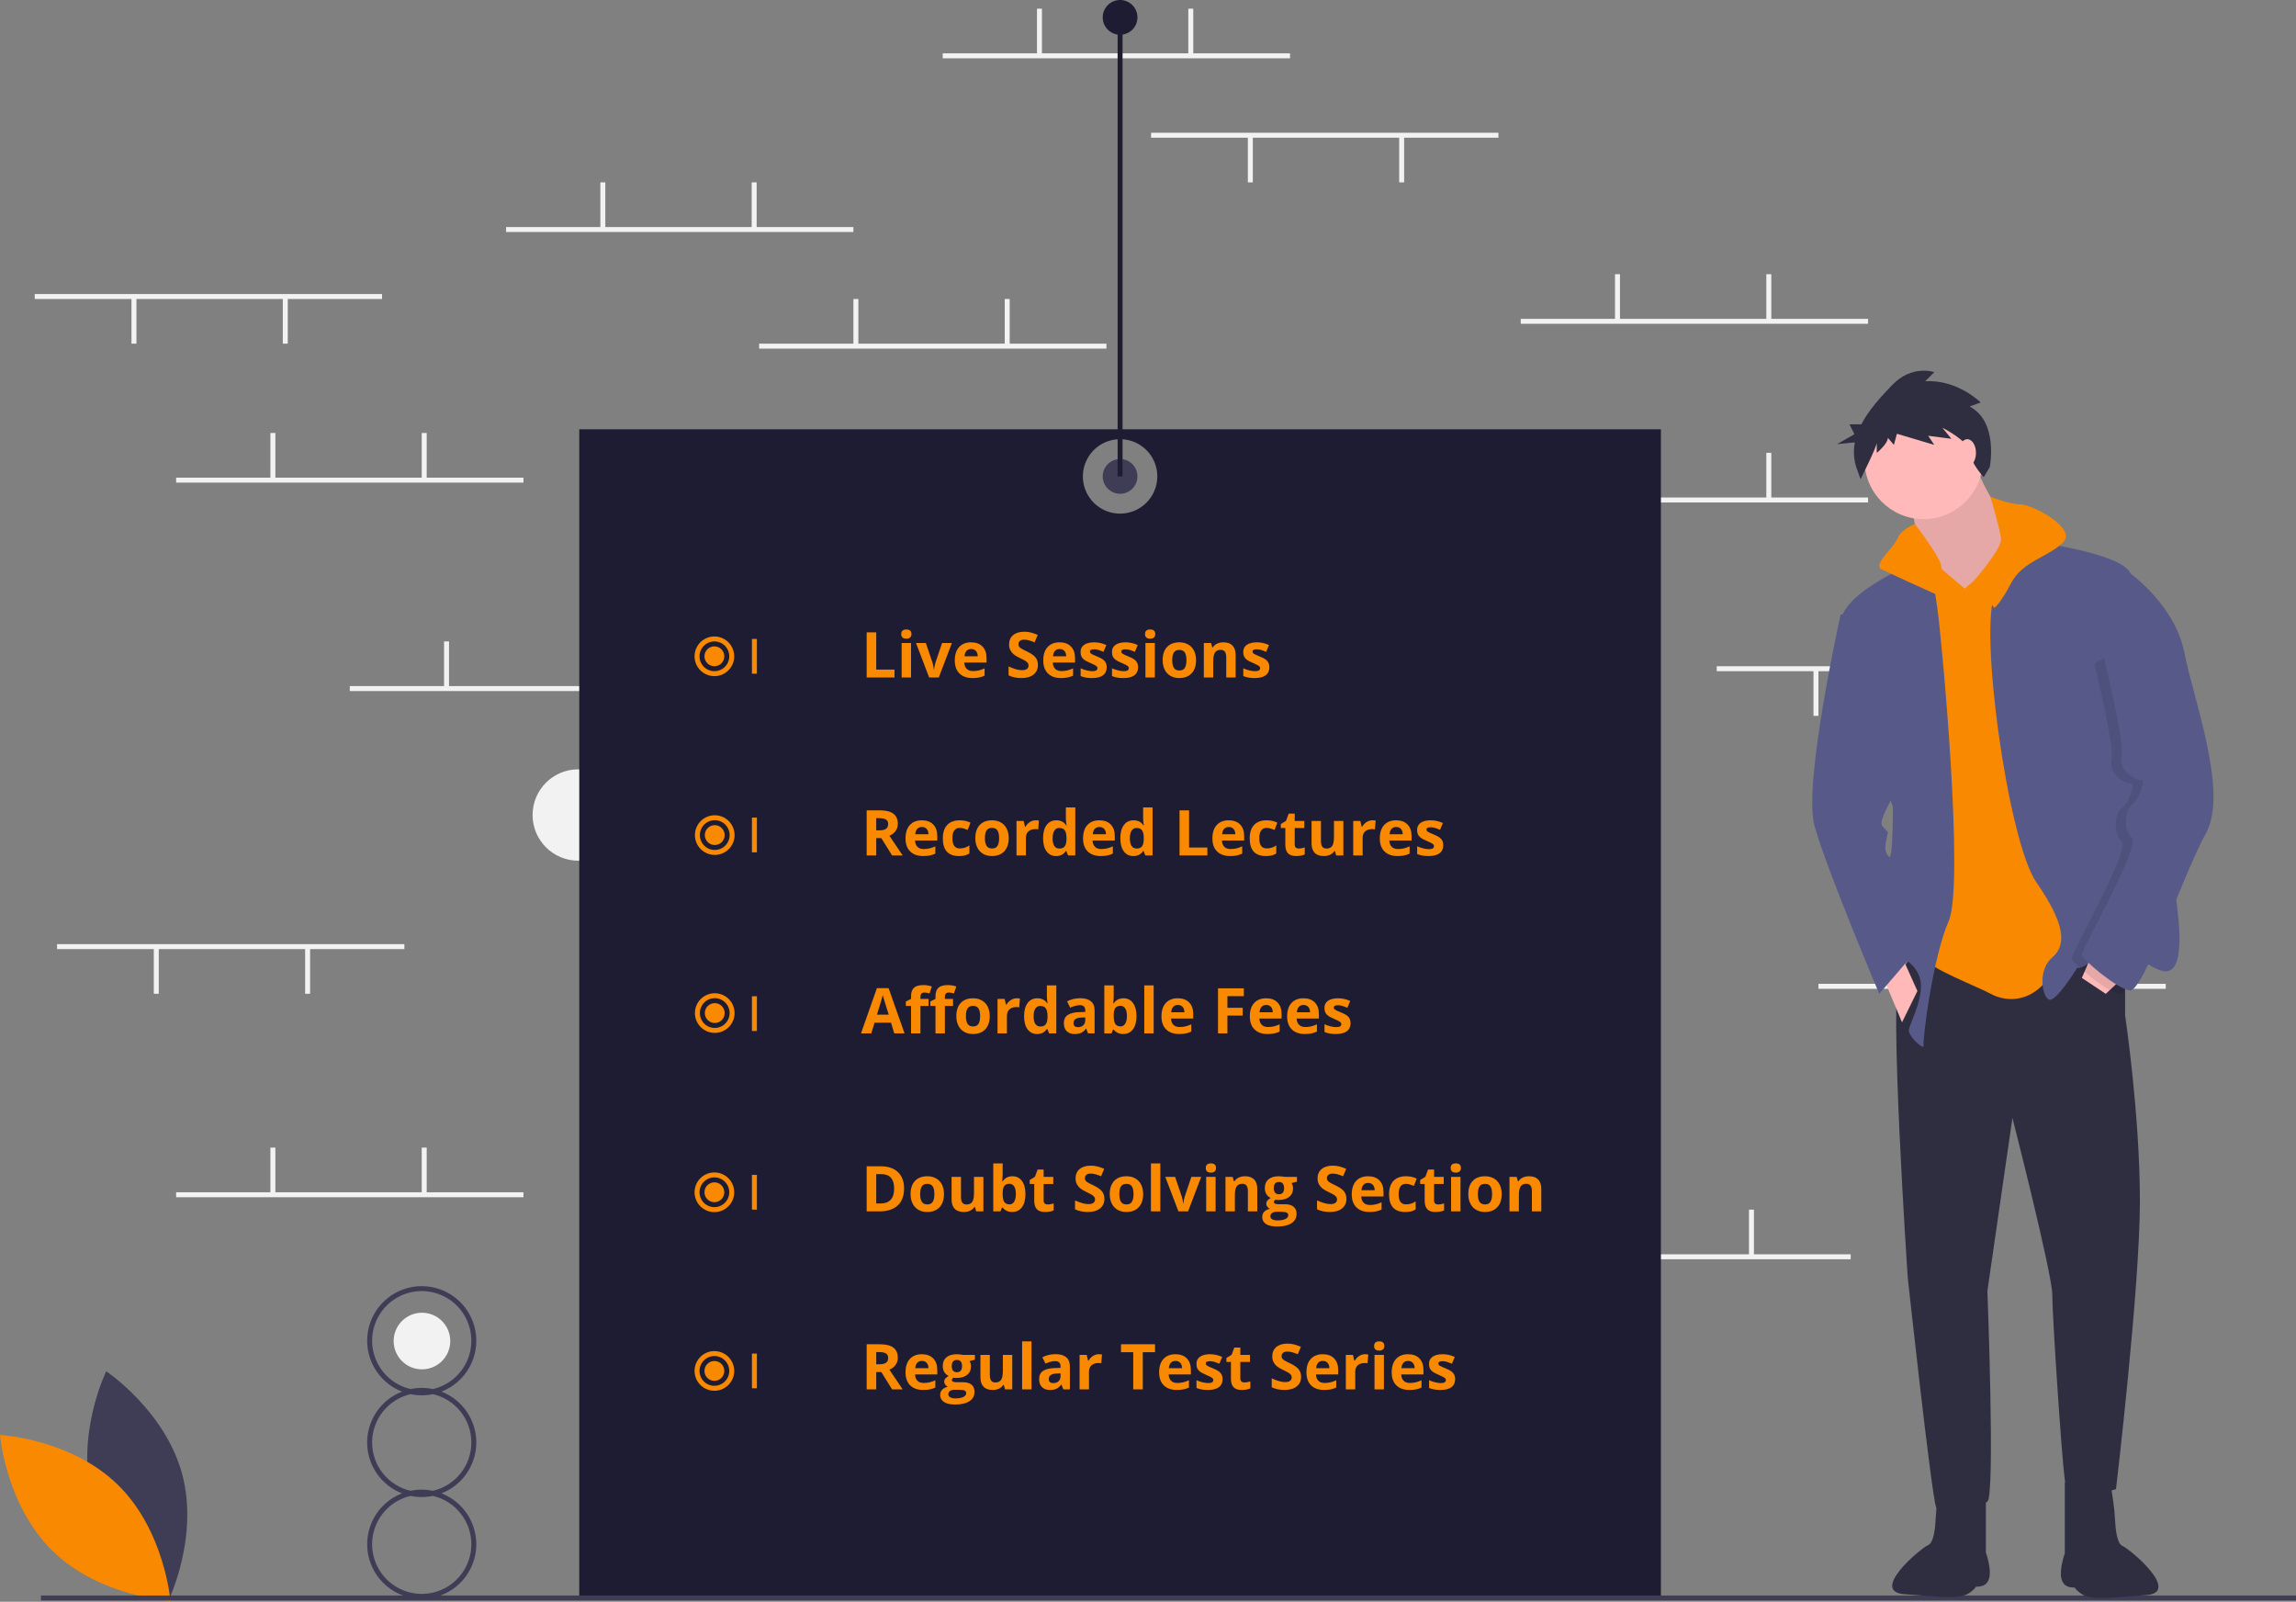 <svg width="800" height="558" viewBox="0 0 800 558" fill="none" xmlns="http://www.w3.org/2000/svg">
<rect x="0" y="0" width="800" height="558" fill="#808080" stroke="none"/>
<g clip-path="url(#clip0)">
<path d="M201.482 299.831C210.27 299.831 217.394 292.707 217.394 283.918C217.394 275.13 210.27 268.006 201.482 268.006C192.693 268.006 185.569 275.13 185.569 283.918C185.569 292.707 192.693 299.831 201.482 299.831Z" fill="#F2F2F2"/>
<path d="M147.024 477.033C152.471 477.033 156.886 472.618 156.886 467.171C156.886 461.725 152.471 457.309 147.024 457.309C141.578 457.309 137.162 461.725 137.162 467.171C137.162 472.618 141.578 477.033 147.024 477.033Z" fill="#F2F2F2"/>
<path d="M449.486 18.585H328.47V20.313H449.486V18.585Z" fill="#F2F2F2"/>
<path d="M363.046 3.025H361.317V19.017H363.046V3.025Z" fill="#F2F2F2"/>
<path d="M415.774 3.025H414.045V19.017H415.774V3.025Z" fill="#F2F2F2"/>
<path d="M644.84 436.954H523.824V438.683H644.84V436.954Z" fill="#F2F2F2"/>
<path d="M558.4 421.395H556.671V437.387H558.4V421.395Z" fill="#F2F2F2"/>
<path d="M611.128 421.395H609.4V437.387H611.128V421.395Z" fill="#F2F2F2"/>
<path d="M650.891 173.312H529.875V175.041H650.891V173.312Z" fill="#F2F2F2"/>
<path d="M564.451 157.753H562.722V173.744H564.451V157.753Z" fill="#F2F2F2"/>
<path d="M617.179 157.753H615.45V173.744H617.179V157.753Z" fill="#F2F2F2"/>
<path d="M650.891 111.075H529.875V112.804H650.891V111.075Z" fill="#F2F2F2"/>
<path d="M564.451 95.516H562.722V111.508H564.451V95.516Z" fill="#F2F2F2"/>
<path d="M617.179 95.516H615.45V111.508H617.179V95.516Z" fill="#F2F2F2"/>
<path d="M385.52 119.719H264.504V121.448H385.52V119.719Z" fill="#F2F2F2"/>
<path d="M299.08 104.16H297.351V120.152H299.08V104.16Z" fill="#F2F2F2"/>
<path d="M351.808 104.16H350.08V120.152H351.808V104.16Z" fill="#F2F2F2"/>
<path d="M297.351 79.093H176.335V80.821H297.351V79.093Z" fill="#F2F2F2"/>
<path d="M210.911 63.533H209.182V79.525H210.911V63.533Z" fill="#F2F2F2"/>
<path d="M263.64 63.533H261.911V79.525H263.64V63.533Z" fill="#F2F2F2"/>
<path d="M242.894 239.007H121.878V240.736H242.894V239.007Z" fill="#F2F2F2"/>
<path d="M156.454 223.448H154.725V239.439H156.454V223.448Z" fill="#F2F2F2"/>
<path d="M209.182 223.448H207.453V239.439H209.182V223.448Z" fill="#F2F2F2"/>
<path d="M182.386 415.344H61.37V417.073H182.386V415.344Z" fill="#F2F2F2"/>
<path d="M95.946 399.785H94.217V415.777H95.946V399.785Z" fill="#F2F2F2"/>
<path d="M148.674 399.785H146.945V415.777H148.674V399.785Z" fill="#F2F2F2"/>
<path d="M754.619 342.735H633.603V344.464H754.619V342.735Z" fill="#F2F2F2"/>
<path d="M668.179 327.176H666.45V343.167H668.179V327.176Z" fill="#F2F2F2"/>
<path d="M720.907 327.176H719.179V343.167H720.907V327.176Z" fill="#F2F2F2"/>
<path d="M719.179 232.092H598.162V233.82H719.179V232.092Z" fill="#F2F2F2"/>
<path d="M686.331 233.388H684.603V249.379H686.331V233.388Z" fill="#F2F2F2"/>
<path d="M633.603 233.388H631.874V249.379H633.603V233.388Z" fill="#F2F2F2"/>
<path d="M133.115 102.431H12.099V104.16H133.115V102.431Z" fill="#F2F2F2"/>
<path d="M100.268 103.728H98.539V119.719H100.268V103.728Z" fill="#F2F2F2"/>
<path d="M47.539 103.728H45.811V119.719H47.539V103.728Z" fill="#F2F2F2"/>
<path d="M140.895 328.904H19.879V330.633H140.895V328.904Z" fill="#F2F2F2"/>
<path d="M108.047 330.201H106.319V346.192H108.047V330.201Z" fill="#F2F2F2"/>
<path d="M55.319 330.201H53.59V346.192H55.319V330.201Z" fill="#F2F2F2"/>
<path d="M522.095 46.245H401.079V47.974H522.095V46.245Z" fill="#F2F2F2"/>
<path d="M489.248 47.542H487.519V63.533H489.248V47.542Z" fill="#F2F2F2"/>
<path d="M436.52 47.542H434.791V63.533H436.52V47.542Z" fill="#F2F2F2"/>
<path d="M182.386 166.397H61.37V168.126H182.386V166.397Z" fill="#F2F2F2"/>
<path d="M95.946 150.838H94.217V166.829H95.946V150.838Z" fill="#F2F2F2"/>
<path d="M148.674 150.838H146.945V166.829H148.674V150.838Z" fill="#F2F2F2"/>
<path d="M201.835 149.541V556.674H578.714V149.541H201.835ZM390.274 178.931C387.71 178.931 385.203 178.17 383.071 176.746C380.938 175.321 379.277 173.296 378.295 170.927C377.314 168.558 377.057 165.951 377.557 163.435C378.058 160.92 379.293 158.61 381.106 156.797C382.919 154.983 385.23 153.748 387.745 153.248C390.26 152.748 392.867 153.004 395.236 153.986C397.605 154.967 399.63 156.629 401.055 158.761C402.48 160.894 403.24 163.4 403.24 165.965C403.24 169.404 401.874 172.702 399.443 175.133C397.011 177.565 393.713 178.931 390.274 178.931Z" fill="#1E1C33"/>
<path d="M301.977 236V220.295H305.307V233.25H311.677V236H301.977ZM314.019 220.886C314.019 219.819 314.613 219.285 315.802 219.285C316.991 219.285 317.585 219.819 317.585 220.886C317.585 221.394 317.435 221.792 317.134 222.078C316.84 222.357 316.396 222.497 315.802 222.497C314.613 222.497 314.019 221.96 314.019 220.886ZM317.435 236H314.158V223.99H317.435V236ZM323.74 236L319.164 223.99H322.591L324.911 230.833C325.169 231.7 325.33 232.52 325.395 233.293H325.459C325.495 232.605 325.656 231.785 325.942 230.833L328.252 223.99H331.679L327.103 236H323.74ZM338.382 226.096C337.687 226.096 337.143 226.318 336.749 226.762C336.355 227.199 336.13 227.822 336.072 228.631H340.67C340.656 227.822 340.444 227.199 340.036 226.762C339.628 226.318 339.076 226.096 338.382 226.096ZM338.844 236.215C336.91 236.215 335.399 235.681 334.311 234.614C333.222 233.547 332.678 232.036 332.678 230.081C332.678 228.069 333.179 226.515 334.182 225.419C335.191 224.316 336.584 223.765 338.36 223.765C340.058 223.765 341.379 224.248 342.324 225.215C343.27 226.182 343.742 227.517 343.742 229.222V230.812H335.997C336.033 231.743 336.309 232.469 336.824 232.992C337.34 233.515 338.063 233.776 338.994 233.776C339.717 233.776 340.401 233.701 341.046 233.551C341.69 233.4 342.364 233.16 343.065 232.831V235.366C342.493 235.653 341.88 235.864 341.229 236C340.577 236.143 339.782 236.215 338.844 236.215ZM361.649 231.639C361.649 233.057 361.137 234.174 360.113 234.99C359.096 235.807 357.678 236.215 355.859 236.215C354.184 236.215 352.701 235.9 351.412 235.27V232.176C352.472 232.648 353.367 232.981 354.098 233.175C354.835 233.368 355.508 233.465 356.117 233.465C356.848 233.465 357.406 233.325 357.793 233.046C358.187 232.767 358.384 232.351 358.384 231.8C358.384 231.492 358.298 231.22 358.126 230.983C357.954 230.74 357.7 230.507 357.363 230.285C357.034 230.063 356.357 229.709 355.333 229.222C354.373 228.771 353.654 228.337 353.174 227.922C352.694 227.507 352.311 227.023 352.024 226.472C351.738 225.92 351.595 225.276 351.595 224.538C351.595 223.149 352.064 222.057 353.002 221.262C353.947 220.467 355.251 220.069 356.912 220.069C357.729 220.069 358.506 220.166 359.243 220.359C359.988 220.553 360.765 220.825 361.574 221.176L360.5 223.765C359.662 223.421 358.967 223.181 358.416 223.045C357.872 222.909 357.335 222.841 356.805 222.841C356.174 222.841 355.691 222.988 355.354 223.281C355.018 223.575 354.85 223.958 354.85 224.431C354.85 224.724 354.918 224.982 355.054 225.204C355.19 225.419 355.405 225.63 355.698 225.838C355.999 226.038 356.704 226.404 357.814 226.934C359.283 227.635 360.289 228.341 360.833 229.05C361.377 229.752 361.649 230.615 361.649 231.639ZM369.212 226.096C368.517 226.096 367.973 226.318 367.579 226.762C367.185 227.199 366.96 227.822 366.902 228.631H371.5C371.486 227.822 371.274 227.199 370.866 226.762C370.458 226.318 369.907 226.096 369.212 226.096ZM369.674 236.215C367.74 236.215 366.229 235.681 365.141 234.614C364.052 233.547 363.508 232.036 363.508 230.081C363.508 228.069 364.009 226.515 365.012 225.419C366.021 224.316 367.414 223.765 369.19 223.765C370.888 223.765 372.209 224.248 373.154 225.215C374.1 226.182 374.572 227.517 374.572 229.222V230.812H366.827C366.863 231.743 367.139 232.469 367.654 232.992C368.17 233.515 368.893 233.776 369.824 233.776C370.548 233.776 371.231 233.701 371.876 233.551C372.521 233.4 373.194 233.16 373.896 232.831V235.366C373.323 235.653 372.71 235.864 372.059 236C371.407 236.143 370.612 236.215 369.674 236.215ZM385.615 232.434C385.615 233.665 385.186 234.604 384.326 235.248C383.474 235.893 382.196 236.215 380.491 236.215C379.618 236.215 378.873 236.154 378.257 236.032C377.641 235.918 377.064 235.746 376.527 235.517V232.81C377.136 233.096 377.82 233.336 378.579 233.529C379.345 233.723 380.019 233.819 380.599 233.819C381.787 233.819 382.382 233.476 382.382 232.788C382.382 232.53 382.303 232.323 382.146 232.165C381.988 232 381.716 231.818 381.329 231.617C380.942 231.41 380.427 231.17 379.782 230.897C378.858 230.511 378.178 230.153 377.741 229.823C377.312 229.494 376.996 229.118 376.796 228.695C376.603 228.266 376.506 227.739 376.506 227.116C376.506 226.049 376.918 225.226 377.741 224.646C378.572 224.058 379.746 223.765 381.265 223.765C382.711 223.765 384.118 224.08 385.486 224.71L384.498 227.073C383.896 226.815 383.334 226.604 382.812 226.439C382.289 226.275 381.755 226.192 381.211 226.192C380.244 226.192 379.761 226.454 379.761 226.977C379.761 227.27 379.915 227.524 380.223 227.739C380.538 227.954 381.222 228.273 382.274 228.695C383.213 229.075 383.9 229.429 384.337 229.759C384.774 230.088 385.096 230.468 385.304 230.897C385.511 231.327 385.615 231.839 385.615 232.434ZM396.551 232.434C396.551 233.665 396.121 234.604 395.262 235.248C394.41 235.893 393.131 236.215 391.427 236.215C390.553 236.215 389.808 236.154 389.192 236.032C388.576 235.918 388 235.746 387.463 235.517V232.81C388.072 233.096 388.756 233.336 389.515 233.529C390.281 233.723 390.954 233.819 391.534 233.819C392.723 233.819 393.317 233.476 393.317 232.788C393.317 232.53 393.239 232.323 393.081 232.165C392.924 232 392.651 231.818 392.265 231.617C391.878 231.41 391.362 231.17 390.718 230.897C389.794 230.511 389.114 230.153 388.677 229.823C388.247 229.494 387.932 229.118 387.731 228.695C387.538 228.266 387.441 227.739 387.441 227.116C387.441 226.049 387.853 225.226 388.677 224.646C389.507 224.058 390.682 223.765 392.2 223.765C393.647 223.765 395.054 224.08 396.422 224.71L395.434 227.073C394.832 226.815 394.27 226.604 393.747 226.439C393.224 226.275 392.691 226.192 392.146 226.192C391.18 226.192 390.696 226.454 390.696 226.977C390.696 227.27 390.85 227.524 391.158 227.739C391.473 227.954 392.157 228.273 393.21 228.695C394.148 229.075 394.836 229.429 395.272 229.759C395.709 230.088 396.032 230.468 396.239 230.897C396.447 231.327 396.551 231.839 396.551 232.434ZM398.968 220.886C398.968 219.819 399.562 219.285 400.751 219.285C401.94 219.285 402.534 219.819 402.534 220.886C402.534 221.394 402.384 221.792 402.083 222.078C401.789 222.357 401.345 222.497 400.751 222.497C399.562 222.497 398.968 221.96 398.968 220.886ZM402.384 236H399.107V223.99H402.384V236ZM408.442 229.974C408.442 231.162 408.636 232.061 409.022 232.67C409.416 233.279 410.054 233.583 410.935 233.583C411.808 233.583 412.435 233.282 412.814 232.681C413.201 232.072 413.395 231.17 413.395 229.974C413.395 228.785 413.201 227.893 412.814 227.299C412.428 226.704 411.794 226.407 410.913 226.407C410.039 226.407 409.409 226.704 409.022 227.299C408.636 227.886 408.442 228.778 408.442 229.974ZM416.746 229.974C416.746 231.929 416.23 233.458 415.199 234.561C414.168 235.663 412.732 236.215 410.892 236.215C409.739 236.215 408.722 235.964 407.841 235.463C406.96 234.954 406.283 234.228 405.811 233.282C405.338 232.337 405.102 231.234 405.102 229.974C405.102 228.011 405.614 226.486 406.638 225.397C407.662 224.309 409.101 223.765 410.956 223.765C412.109 223.765 413.126 224.015 414.007 224.517C414.888 225.018 415.564 225.738 416.037 226.676C416.51 227.614 416.746 228.713 416.746 229.974ZM430.539 236H427.263V228.985C427.263 228.119 427.109 227.471 426.801 227.041C426.493 226.604 426.002 226.386 425.329 226.386C424.412 226.386 423.75 226.694 423.342 227.31C422.934 227.918 422.729 228.932 422.729 230.35V236H419.453V223.99H421.956L422.396 225.526H422.579C422.944 224.946 423.446 224.509 424.083 224.216C424.728 223.915 425.458 223.765 426.274 223.765C427.671 223.765 428.731 224.144 429.454 224.903C430.177 225.655 430.539 226.744 430.539 228.169V236ZM442.291 232.434C442.291 233.665 441.861 234.604 441.002 235.248C440.15 235.893 438.871 236.215 437.167 236.215C436.293 236.215 435.549 236.154 434.933 236.032C434.317 235.918 433.74 235.746 433.203 235.517V232.81C433.812 233.096 434.496 233.336 435.255 233.529C436.021 233.723 436.694 233.819 437.274 233.819C438.463 233.819 439.058 233.476 439.058 232.788C439.058 232.53 438.979 232.323 438.821 232.165C438.664 232 438.392 231.818 438.005 231.617C437.618 231.41 437.103 231.17 436.458 230.897C435.534 230.511 434.854 230.153 434.417 229.823C433.987 229.494 433.672 229.118 433.472 228.695C433.278 228.266 433.182 227.739 433.182 227.116C433.182 226.049 433.593 225.226 434.417 224.646C435.248 224.058 436.422 223.765 437.94 223.765C439.387 223.765 440.794 224.08 442.162 224.71L441.174 227.073C440.572 226.815 440.01 226.604 439.487 226.439C438.965 226.275 438.431 226.192 437.887 226.192C436.92 226.192 436.437 226.454 436.437 226.977C436.437 227.27 436.59 227.524 436.898 227.739C437.214 227.954 437.897 228.273 438.95 228.695C439.888 229.075 440.576 229.429 441.013 229.759C441.45 230.088 441.772 230.468 441.979 230.897C442.187 231.327 442.291 231.839 442.291 232.434Z" fill="#F98900"/>
<path d="M305.307 289.267H306.381C307.434 289.267 308.211 289.091 308.712 288.74C309.213 288.389 309.464 287.838 309.464 287.086C309.464 286.341 309.206 285.811 308.69 285.496C308.182 285.181 307.391 285.023 306.316 285.023H305.307V289.267ZM305.307 291.974V298H301.977V282.295H306.553C308.687 282.295 310.266 282.685 311.29 283.466C312.314 284.239 312.826 285.417 312.826 287C312.826 287.924 312.572 288.747 312.063 289.471C311.555 290.187 310.835 290.749 309.904 291.157C312.268 294.688 313.807 296.969 314.523 298H310.828L307.079 291.974H305.307ZM321.216 288.096C320.521 288.096 319.977 288.318 319.583 288.762C319.189 289.199 318.964 289.822 318.906 290.631H323.504C323.49 289.822 323.278 289.199 322.87 288.762C322.462 288.318 321.91 288.096 321.216 288.096ZM321.678 298.215C319.744 298.215 318.233 297.681 317.145 296.614C316.056 295.547 315.512 294.036 315.512 292.081C315.512 290.069 316.013 288.515 317.016 287.419C318.025 286.316 319.418 285.765 321.194 285.765C322.892 285.765 324.213 286.248 325.158 287.215C326.104 288.182 326.576 289.517 326.576 291.222V292.812H318.831C318.867 293.743 319.143 294.469 319.658 294.992C320.174 295.515 320.897 295.776 321.828 295.776C322.551 295.776 323.235 295.701 323.88 295.551C324.524 295.4 325.198 295.16 325.899 294.831V297.366C325.326 297.653 324.714 297.864 324.062 298C323.411 298.143 322.616 298.215 321.678 298.215ZM334.117 298.215C330.379 298.215 328.51 296.163 328.51 292.06C328.51 290.019 329.018 288.461 330.035 287.387C331.052 286.305 332.509 285.765 334.407 285.765C335.797 285.765 337.043 286.037 338.146 286.581L337.179 289.116C336.663 288.909 336.183 288.74 335.739 288.611C335.295 288.475 334.851 288.407 334.407 288.407C332.703 288.407 331.851 289.618 331.851 292.038C331.851 294.387 332.703 295.562 334.407 295.562C335.037 295.562 335.621 295.479 336.158 295.314C336.695 295.143 337.232 294.878 337.77 294.52V297.323C337.24 297.66 336.702 297.893 336.158 298.021C335.621 298.15 334.941 298.215 334.117 298.215ZM343.173 291.974C343.173 293.162 343.366 294.061 343.753 294.67C344.147 295.279 344.784 295.583 345.665 295.583C346.539 295.583 347.165 295.282 347.545 294.681C347.932 294.072 348.125 293.17 348.125 291.974C348.125 290.785 347.932 289.893 347.545 289.299C347.158 288.704 346.524 288.407 345.644 288.407C344.77 288.407 344.14 288.704 343.753 289.299C343.366 289.886 343.173 290.778 343.173 291.974ZM351.477 291.974C351.477 293.929 350.961 295.458 349.93 296.561C348.898 297.663 347.463 298.215 345.622 298.215C344.469 298.215 343.452 297.964 342.571 297.463C341.69 296.954 341.014 296.228 340.541 295.282C340.068 294.337 339.832 293.234 339.832 291.974C339.832 290.011 340.344 288.486 341.368 287.397C342.392 286.309 343.832 285.765 345.687 285.765C346.84 285.765 347.856 286.015 348.737 286.517C349.618 287.018 350.295 287.738 350.768 288.676C351.24 289.614 351.477 290.713 351.477 291.974ZM360.887 285.765C361.331 285.765 361.7 285.797 361.993 285.861L361.746 288.934C361.481 288.862 361.159 288.826 360.779 288.826C359.734 288.826 358.917 289.095 358.33 289.632C357.75 290.169 357.46 290.921 357.46 291.888V298H354.184V285.99H356.665L357.148 288.01H357.31C357.682 287.337 358.183 286.796 358.813 286.388C359.451 285.972 360.142 285.765 360.887 285.765ZM367.977 298.215C366.566 298.215 365.456 297.667 364.646 296.571C363.844 295.476 363.443 293.957 363.443 292.017C363.443 290.047 363.852 288.515 364.668 287.419C365.492 286.316 366.623 285.765 368.062 285.765C369.574 285.765 370.727 286.352 371.521 287.526H371.629C371.464 286.631 371.382 285.833 371.382 285.131V281.285H374.669V298H372.155L371.521 296.442H371.382C370.637 297.624 369.502 298.215 367.977 298.215ZM369.126 295.604C369.964 295.604 370.576 295.361 370.963 294.874C371.357 294.387 371.572 293.56 371.607 292.393V292.038C371.607 290.749 371.407 289.825 371.006 289.267C370.612 288.708 369.967 288.429 369.072 288.429C368.342 288.429 367.772 288.74 367.364 289.363C366.963 289.979 366.763 290.878 366.763 292.06C366.763 293.241 366.967 294.129 367.375 294.724C367.783 295.311 368.367 295.604 369.126 295.604ZM383.069 288.096C382.375 288.096 381.83 288.318 381.437 288.762C381.043 289.199 380.817 289.822 380.76 290.631H385.357C385.343 289.822 385.132 289.199 384.724 288.762C384.315 288.318 383.764 288.096 383.069 288.096ZM383.531 298.215C381.598 298.215 380.087 297.681 378.998 296.614C377.91 295.547 377.365 294.036 377.365 292.081C377.365 290.069 377.867 288.515 378.869 287.419C379.879 286.316 381.272 285.765 383.048 285.765C384.745 285.765 386.066 286.248 387.012 287.215C387.957 288.182 388.43 289.517 388.43 291.222V292.812H380.685C380.72 293.743 380.996 294.469 381.512 294.992C382.027 295.515 382.751 295.776 383.682 295.776C384.405 295.776 385.089 295.701 385.733 295.551C386.378 295.4 387.051 295.16 387.753 294.831V297.366C387.18 297.653 386.568 297.864 385.916 298C385.264 298.143 384.469 298.215 383.531 298.215ZM394.896 298.215C393.486 298.215 392.376 297.667 391.566 296.571C390.764 295.476 390.363 293.957 390.363 292.017C390.363 290.047 390.771 288.515 391.588 287.419C392.411 286.316 393.543 285.765 394.982 285.765C396.493 285.765 397.646 286.352 398.441 287.526H398.549C398.384 286.631 398.302 285.833 398.302 285.131V281.285H401.589V298H399.075L398.441 296.442H398.302C397.557 297.624 396.422 298.215 394.896 298.215ZM396.046 295.604C396.884 295.604 397.496 295.361 397.883 294.874C398.277 294.387 398.492 293.56 398.527 292.393V292.038C398.527 290.749 398.327 289.825 397.926 289.267C397.532 288.708 396.887 288.429 395.992 288.429C395.262 288.429 394.692 288.74 394.284 289.363C393.883 289.979 393.683 290.878 393.683 292.06C393.683 293.241 393.887 294.129 394.295 294.724C394.703 295.311 395.287 295.604 396.046 295.604ZM410.988 298V282.295H414.318V295.25H420.688V298H410.988ZM428.144 288.096C427.449 288.096 426.905 288.318 426.511 288.762C426.117 289.199 425.891 289.822 425.834 290.631H430.432C430.417 289.822 430.206 289.199 429.798 288.762C429.39 288.318 428.838 288.096 428.144 288.096ZM428.605 298.215C426.672 298.215 425.161 297.681 424.072 296.614C422.984 295.547 422.439 294.036 422.439 292.081C422.439 290.069 422.941 288.515 423.943 287.419C424.953 286.316 426.346 285.765 428.122 285.765C429.819 285.765 431.141 286.248 432.086 287.215C433.031 288.182 433.504 289.517 433.504 291.222V292.812H425.759C425.795 293.743 426.07 294.469 426.586 294.992C427.102 295.515 427.825 295.776 428.756 295.776C429.479 295.776 430.163 295.701 430.808 295.551C431.452 295.4 432.125 295.16 432.827 294.831V297.366C432.254 297.653 431.642 297.864 430.99 298C430.339 298.143 429.544 298.215 428.605 298.215ZM441.045 298.215C437.307 298.215 435.438 296.163 435.438 292.06C435.438 290.019 435.946 288.461 436.963 287.387C437.98 286.305 439.437 285.765 441.335 285.765C442.724 285.765 443.97 286.037 445.073 286.581L444.106 289.116C443.591 288.909 443.111 288.74 442.667 288.611C442.223 288.475 441.779 288.407 441.335 288.407C439.631 288.407 438.778 289.618 438.778 292.038C438.778 294.387 439.631 295.562 441.335 295.562C441.965 295.562 442.549 295.479 443.086 295.314C443.623 295.143 444.16 294.878 444.697 294.52V297.323C444.167 297.66 443.63 297.893 443.086 298.021C442.549 298.15 441.868 298.215 441.045 298.215ZM452.55 295.604C453.123 295.604 453.81 295.479 454.612 295.229V297.667C453.796 298.032 452.793 298.215 451.604 298.215C450.294 298.215 449.338 297.885 448.736 297.227C448.142 296.561 447.845 295.565 447.845 294.24V288.45H446.276V287.064L448.081 285.969L449.026 283.434H451.121V285.99H454.483V288.45H451.121V294.24C451.121 294.706 451.25 295.049 451.508 295.271C451.773 295.493 452.12 295.604 452.55 295.604ZM465.559 298L465.118 296.464H464.946C464.595 297.022 464.098 297.456 463.453 297.764C462.809 298.064 462.075 298.215 461.251 298.215C459.84 298.215 458.777 297.839 458.061 297.087C457.344 296.328 456.986 295.239 456.986 293.821V285.99H460.263V293.005C460.263 293.871 460.417 294.523 460.725 294.96C461.033 295.39 461.523 295.604 462.196 295.604C463.113 295.604 463.775 295.3 464.184 294.691C464.592 294.076 464.796 293.059 464.796 291.641V285.99H468.072V298H465.559ZM478.213 285.765C478.657 285.765 479.026 285.797 479.319 285.861L479.072 288.934C478.807 288.862 478.485 288.826 478.105 288.826C477.06 288.826 476.243 289.095 475.656 289.632C475.076 290.169 474.786 290.921 474.786 291.888V298H471.51V285.99H473.991L474.475 288.01H474.636C475.008 287.337 475.509 286.796 476.14 286.388C476.777 285.972 477.468 285.765 478.213 285.765ZM486.474 288.096C485.779 288.096 485.235 288.318 484.841 288.762C484.447 289.199 484.221 289.822 484.164 290.631H488.762C488.747 289.822 488.536 289.199 488.128 288.762C487.72 288.318 487.168 288.096 486.474 288.096ZM486.936 298.215C485.002 298.215 483.491 297.681 482.402 296.614C481.314 295.547 480.77 294.036 480.77 292.081C480.77 290.069 481.271 288.515 482.273 287.419C483.283 286.316 484.676 285.765 486.452 285.765C488.149 285.765 489.471 286.248 490.416 287.215C491.361 288.182 491.834 289.517 491.834 291.222V292.812H484.089C484.125 293.743 484.4 294.469 484.916 294.992C485.432 295.515 486.155 295.776 487.086 295.776C487.809 295.776 488.493 295.701 489.138 295.551C489.782 295.4 490.455 295.16 491.157 294.831V297.366C490.584 297.653 489.972 297.864 489.32 298C488.669 298.143 487.874 298.215 486.936 298.215ZM502.877 294.434C502.877 295.665 502.447 296.604 501.588 297.248C500.736 297.893 499.457 298.215 497.753 298.215C496.879 298.215 496.134 298.154 495.519 298.032C494.903 297.918 494.326 297.746 493.789 297.517V294.81C494.398 295.096 495.082 295.336 495.841 295.529C496.607 295.723 497.28 295.819 497.86 295.819C499.049 295.819 499.644 295.476 499.644 294.788C499.644 294.53 499.565 294.323 499.407 294.165C499.25 294 498.978 293.818 498.591 293.617C498.204 293.41 497.688 293.17 497.044 292.897C496.12 292.511 495.44 292.153 495.003 291.823C494.573 291.494 494.258 291.118 494.058 290.695C493.864 290.266 493.768 289.739 493.768 289.116C493.768 288.049 494.179 287.226 495.003 286.646C495.834 286.058 497.008 285.765 498.526 285.765C499.973 285.765 501.38 286.08 502.748 286.71L501.76 289.073C501.158 288.815 500.596 288.604 500.073 288.439C499.55 288.275 499.017 288.192 498.473 288.192C497.506 288.192 497.022 288.454 497.022 288.977C497.022 289.27 497.176 289.524 497.484 289.739C497.799 289.954 498.483 290.273 499.536 290.695C500.474 291.075 501.162 291.429 501.599 291.759C502.035 292.088 502.358 292.468 502.565 292.897C502.773 293.327 502.877 293.839 502.877 294.434Z" fill="#F98900"/>
<path d="M311.591 360L310.452 356.262H304.727L303.588 360H300L305.543 344.23H309.614L315.179 360H311.591ZM309.657 353.469C308.604 350.081 308.01 348.166 307.874 347.722C307.745 347.278 307.652 346.927 307.595 346.669C307.358 347.586 306.682 349.852 305.564 353.469H309.657ZM323.547 350.45H320.711V360H317.435V350.45H315.63V348.871L317.435 347.99V347.109C317.435 345.742 317.771 344.743 318.444 344.112C319.118 343.482 320.195 343.167 321.678 343.167C322.809 343.167 323.815 343.335 324.696 343.672L323.858 346.078C323.2 345.87 322.591 345.767 322.032 345.767C321.567 345.767 321.23 345.906 321.022 346.186C320.815 346.458 320.711 346.809 320.711 347.238V347.99H323.547V350.45ZM332.065 350.45H329.229V360H325.953V350.45H324.148V348.871L325.953 347.99V347.109C325.953 345.742 326.29 344.743 326.963 344.112C327.636 343.482 328.714 343.167 330.196 343.167C331.328 343.167 332.334 343.335 333.215 343.672L332.377 346.078C331.718 345.87 331.109 345.767 330.551 345.767C330.085 345.767 329.749 345.906 329.541 346.186C329.333 346.458 329.229 346.809 329.229 347.238V347.99H332.065V350.45ZM336.556 353.974C336.556 355.162 336.749 356.061 337.136 356.67C337.53 357.279 338.167 357.583 339.048 357.583C339.922 357.583 340.548 357.282 340.928 356.681C341.314 356.072 341.508 355.17 341.508 353.974C341.508 352.785 341.314 351.893 340.928 351.299C340.541 350.704 339.907 350.407 339.026 350.407C338.153 350.407 337.522 350.704 337.136 351.299C336.749 351.886 336.556 352.778 336.556 353.974ZM344.859 353.974C344.859 355.929 344.344 357.458 343.312 358.561C342.281 359.663 340.845 360.215 339.005 360.215C337.852 360.215 336.835 359.964 335.954 359.463C335.073 358.954 334.396 358.228 333.924 357.282C333.451 356.337 333.215 355.234 333.215 353.974C333.215 352.011 333.727 350.486 334.751 349.397C335.775 348.309 337.215 347.765 339.069 347.765C340.222 347.765 341.239 348.015 342.12 348.517C343.001 349.018 343.678 349.738 344.15 350.676C344.623 351.614 344.859 352.713 344.859 353.974ZM354.27 347.765C354.714 347.765 355.082 347.797 355.376 347.861L355.129 350.934C354.864 350.862 354.542 350.826 354.162 350.826C353.117 350.826 352.3 351.095 351.713 351.632C351.133 352.169 350.843 352.921 350.843 353.888V360H347.566V347.99H350.048L350.531 350.01H350.692C351.065 349.337 351.566 348.796 352.196 348.388C352.834 347.972 353.525 347.765 354.27 347.765ZM361.359 360.215C359.949 360.215 358.839 359.667 358.029 358.571C357.227 357.476 356.826 355.957 356.826 354.017C356.826 352.047 357.234 350.515 358.051 349.419C358.874 348.316 360.006 347.765 361.445 347.765C362.956 347.765 364.109 348.352 364.904 349.526H365.012C364.847 348.631 364.765 347.833 364.765 347.131V343.285H368.052V360H365.538L364.904 358.442H364.765C364.02 359.624 362.885 360.215 361.359 360.215ZM362.509 357.604C363.347 357.604 363.959 357.361 364.346 356.874C364.74 356.387 364.954 355.56 364.99 354.393V354.038C364.99 352.749 364.79 351.825 364.389 351.267C363.995 350.708 363.35 350.429 362.455 350.429C361.725 350.429 361.155 350.74 360.747 351.363C360.346 351.979 360.146 352.878 360.146 354.06C360.146 355.241 360.35 356.129 360.758 356.724C361.166 357.311 361.75 357.604 362.509 357.604ZM379.105 360L378.472 358.367H378.386C377.834 359.062 377.265 359.545 376.678 359.817C376.098 360.082 375.339 360.215 374.4 360.215C373.247 360.215 372.338 359.885 371.672 359.227C371.013 358.568 370.684 357.63 370.684 356.412C370.684 355.137 371.128 354.199 372.016 353.598C372.911 352.989 374.257 352.652 376.055 352.588L378.139 352.523V351.997C378.139 350.78 377.516 350.171 376.27 350.171C375.31 350.171 374.182 350.461 372.886 351.041L371.801 348.828C373.183 348.105 374.715 347.743 376.398 347.743C378.01 347.743 379.245 348.094 380.104 348.796C380.964 349.498 381.394 350.565 381.394 351.997V360H379.105ZM378.139 354.436L376.871 354.479C375.919 354.507 375.21 354.679 374.744 354.994C374.279 355.309 374.046 355.789 374.046 356.434C374.046 357.357 374.576 357.819 375.636 357.819C376.395 357.819 377 357.601 377.451 357.164C377.91 356.727 378.139 356.147 378.139 355.424V354.436ZM391.459 347.765C392.877 347.765 393.987 348.32 394.789 349.43C395.591 350.533 395.992 352.047 395.992 353.974C395.992 355.957 395.577 357.493 394.746 358.582C393.923 359.671 392.798 360.215 391.373 360.215C389.962 360.215 388.856 359.703 388.054 358.679H387.828L387.28 360H384.777V343.285H388.054V347.174C388.054 347.668 388.011 348.459 387.925 349.548H388.054C388.82 348.359 389.955 347.765 391.459 347.765ZM390.406 350.386C389.597 350.386 389.006 350.636 388.634 351.138C388.261 351.632 388.068 352.452 388.054 353.598V353.952C388.054 355.241 388.243 356.165 388.623 356.724C389.01 357.282 389.618 357.562 390.449 357.562C391.122 357.562 391.656 357.254 392.05 356.638C392.451 356.015 392.651 355.112 392.651 353.931C392.651 352.749 392.451 351.865 392.05 351.277C391.649 350.683 391.101 350.386 390.406 350.386ZM401.976 360H398.699V343.285H401.976V360ZM410.397 350.096C409.703 350.096 409.159 350.318 408.765 350.762C408.371 351.199 408.145 351.822 408.088 352.631H412.686C412.671 351.822 412.46 351.199 412.052 350.762C411.644 350.318 411.092 350.096 410.397 350.096ZM410.859 360.215C408.926 360.215 407.415 359.681 406.326 358.614C405.238 357.547 404.693 356.036 404.693 354.081C404.693 352.069 405.195 350.515 406.197 349.419C407.207 348.316 408.6 347.765 410.376 347.765C412.073 347.765 413.395 348.248 414.34 349.215C415.285 350.182 415.758 351.517 415.758 353.222V354.812H408.013C408.049 355.743 408.324 356.469 408.84 356.992C409.355 357.515 410.079 357.776 411.01 357.776C411.733 357.776 412.417 357.701 413.062 357.551C413.706 357.4 414.379 357.16 415.081 356.831V359.366C414.508 359.653 413.896 359.864 413.244 360C412.592 360.143 411.798 360.215 410.859 360.215ZM427.671 360H424.395V344.295H433.396V347.023H427.671V351.073H432.999V353.791H427.671V360ZM441.185 350.096C440.49 350.096 439.946 350.318 439.552 350.762C439.158 351.199 438.932 351.822 438.875 352.631H443.473C443.458 351.822 443.247 351.199 442.839 350.762C442.431 350.318 441.879 350.096 441.185 350.096ZM441.646 360.215C439.713 360.215 438.202 359.681 437.113 358.614C436.025 357.547 435.48 356.036 435.48 354.081C435.48 352.069 435.982 350.515 436.984 349.419C437.994 348.316 439.387 347.765 441.163 347.765C442.86 347.765 444.182 348.248 445.127 349.215C446.072 350.182 446.545 351.517 446.545 353.222V354.812H438.8C438.836 355.743 439.111 356.469 439.627 356.992C440.143 357.515 440.866 357.776 441.797 357.776C442.52 357.776 443.204 357.701 443.849 357.551C444.493 357.4 445.166 357.16 445.868 356.831V359.366C445.295 359.653 444.683 359.864 444.031 360C443.38 360.143 442.585 360.215 441.646 360.215ZM454.183 350.096C453.488 350.096 452.944 350.318 452.55 350.762C452.156 351.199 451.93 351.822 451.873 352.631H456.471C456.456 351.822 456.245 351.199 455.837 350.762C455.429 350.318 454.877 350.096 454.183 350.096ZM454.645 360.215C452.711 360.215 451.2 359.681 450.111 358.614C449.023 357.547 448.479 356.036 448.479 354.081C448.479 352.069 448.98 350.515 449.982 349.419C450.992 348.316 452.385 347.765 454.161 347.765C455.858 347.765 457.18 348.248 458.125 349.215C459.07 350.182 459.543 351.517 459.543 353.222V354.812H451.798C451.834 355.743 452.109 356.469 452.625 356.992C453.141 357.515 453.864 357.776 454.795 357.776C455.518 357.776 456.202 357.701 456.847 357.551C457.491 357.4 458.164 357.16 458.866 356.831V359.366C458.293 359.653 457.681 359.864 457.029 360C456.378 360.143 455.583 360.215 454.645 360.215ZM470.586 356.434C470.586 357.665 470.156 358.604 469.297 359.248C468.445 359.893 467.166 360.215 465.462 360.215C464.588 360.215 463.843 360.154 463.228 360.032C462.612 359.918 462.035 359.746 461.498 359.517V356.81C462.107 357.096 462.791 357.336 463.55 357.529C464.316 357.723 464.989 357.819 465.569 357.819C466.758 357.819 467.353 357.476 467.353 356.788C467.353 356.53 467.274 356.323 467.116 356.165C466.959 356 466.687 355.818 466.3 355.617C465.913 355.41 465.397 355.17 464.753 354.897C463.829 354.511 463.149 354.153 462.712 353.823C462.282 353.494 461.967 353.118 461.767 352.695C461.573 352.266 461.477 351.739 461.477 351.116C461.477 350.049 461.888 349.226 462.712 348.646C463.543 348.058 464.717 347.765 466.235 347.765C467.682 347.765 469.089 348.08 470.457 348.71L469.469 351.073C468.867 350.815 468.305 350.604 467.782 350.439C467.259 350.275 466.726 350.192 466.182 350.192C465.215 350.192 464.731 350.454 464.731 350.977C464.731 351.27 464.885 351.524 465.193 351.739C465.508 351.954 466.192 352.273 467.245 352.695C468.183 353.075 468.871 353.429 469.308 353.759C469.744 354.088 470.067 354.468 470.274 354.897C470.482 355.327 470.586 355.839 470.586 356.434Z" fill="#F98900"/>
<path d="M315.007 413.997C315.007 416.582 314.269 418.562 312.794 419.938C311.326 421.312 309.202 422 306.424 422H301.977V406.295H306.907C309.471 406.295 311.462 406.972 312.88 408.325C314.298 409.679 315.007 411.569 315.007 413.997ZM311.548 414.083C311.548 410.71 310.058 409.023 307.079 409.023H305.307V419.25H306.735C309.944 419.25 311.548 417.528 311.548 414.083ZM320.614 415.974C320.614 417.162 320.808 418.061 321.194 418.67C321.588 419.279 322.226 419.583 323.106 419.583C323.98 419.583 324.607 419.282 324.986 418.681C325.373 418.072 325.566 417.17 325.566 415.974C325.566 414.785 325.373 413.893 324.986 413.299C324.6 412.704 323.966 412.407 323.085 412.407C322.211 412.407 321.581 412.704 321.194 413.299C320.808 413.886 320.614 414.778 320.614 415.974ZM328.918 415.974C328.918 417.929 328.402 419.458 327.371 420.561C326.34 421.663 324.904 422.215 323.063 422.215C321.91 422.215 320.894 421.964 320.013 421.463C319.132 420.954 318.455 420.228 317.982 419.282C317.51 418.337 317.273 417.234 317.273 415.974C317.273 414.011 317.785 412.486 318.81 411.397C319.834 410.309 321.273 409.765 323.128 409.765C324.281 409.765 325.298 410.015 326.179 410.517C327.06 411.018 327.736 411.738 328.209 412.676C328.682 413.614 328.918 414.713 328.918 415.974ZM340.133 422L339.692 420.464H339.521C339.17 421.022 338.672 421.456 338.027 421.764C337.383 422.064 336.649 422.215 335.825 422.215C334.414 422.215 333.351 421.839 332.635 421.087C331.919 420.328 331.561 419.239 331.561 417.821V409.99H334.837V417.005C334.837 417.871 334.991 418.523 335.299 418.96C335.607 419.39 336.097 419.604 336.771 419.604C337.687 419.604 338.35 419.3 338.758 418.691C339.166 418.076 339.37 417.059 339.37 415.641V409.99H342.646V422H340.133ZM352.766 409.765C354.184 409.765 355.294 410.32 356.096 411.43C356.898 412.533 357.299 414.047 357.299 415.974C357.299 417.957 356.883 419.493 356.053 420.582C355.229 421.671 354.105 422.215 352.68 422.215C351.269 422.215 350.162 421.703 349.36 420.679H349.135L348.587 422H346.084V405.285H349.36V409.174C349.36 409.668 349.317 410.459 349.231 411.548H349.36C350.127 410.359 351.262 409.765 352.766 409.765ZM351.713 412.386C350.904 412.386 350.313 412.636 349.94 413.138C349.568 413.632 349.375 414.452 349.36 415.598V415.952C349.36 417.241 349.55 418.165 349.93 418.724C350.316 419.282 350.925 419.562 351.756 419.562C352.429 419.562 352.963 419.254 353.356 418.638C353.757 418.015 353.958 417.112 353.958 415.931C353.958 414.749 353.757 413.865 353.356 413.277C352.955 412.683 352.408 412.386 351.713 412.386ZM365.065 419.604C365.638 419.604 366.326 419.479 367.128 419.229V421.667C366.312 422.032 365.309 422.215 364.12 422.215C362.81 422.215 361.854 421.885 361.252 421.227C360.658 420.561 360.36 419.565 360.36 418.24V412.45H358.792V411.064L360.597 409.969L361.542 407.434H363.637V409.99H366.999V412.45H363.637V418.24C363.637 418.706 363.766 419.049 364.023 419.271C364.288 419.493 364.636 419.604 365.065 419.604ZM384.81 417.639C384.81 419.057 384.298 420.174 383.273 420.99C382.257 421.807 380.839 422.215 379.02 422.215C377.344 422.215 375.861 421.9 374.572 421.27V418.176C375.632 418.648 376.527 418.981 377.258 419.175C377.995 419.368 378.669 419.465 379.277 419.465C380.008 419.465 380.566 419.325 380.953 419.046C381.347 418.767 381.544 418.351 381.544 417.8C381.544 417.492 381.458 417.22 381.286 416.983C381.114 416.74 380.86 416.507 380.523 416.285C380.194 416.063 379.517 415.709 378.493 415.222C377.534 414.771 376.814 414.337 376.334 413.922C375.854 413.507 375.471 413.023 375.185 412.472C374.898 411.92 374.755 411.276 374.755 410.538C374.755 409.149 375.224 408.057 376.162 407.262C377.107 406.467 378.411 406.069 380.072 406.069C380.889 406.069 381.666 406.166 382.403 406.359C383.148 406.553 383.925 406.825 384.734 407.176L383.66 409.765C382.822 409.421 382.128 409.181 381.576 409.045C381.032 408.909 380.495 408.841 379.965 408.841C379.335 408.841 378.851 408.988 378.515 409.281C378.178 409.575 378.01 409.958 378.01 410.431C378.01 410.724 378.078 410.982 378.214 411.204C378.35 411.419 378.565 411.63 378.858 411.838C379.159 412.038 379.865 412.404 380.975 412.934C382.443 413.635 383.449 414.341 383.993 415.05C384.537 415.752 384.81 416.615 384.81 417.639ZM390.009 415.974C390.009 417.162 390.202 418.061 390.589 418.67C390.983 419.279 391.62 419.583 392.501 419.583C393.375 419.583 394.001 419.282 394.381 418.681C394.768 418.072 394.961 417.17 394.961 415.974C394.961 414.785 394.768 413.893 394.381 413.299C393.994 412.704 393.36 412.407 392.479 412.407C391.606 412.407 390.976 412.704 390.589 413.299C390.202 413.886 390.009 414.778 390.009 415.974ZM398.312 415.974C398.312 417.929 397.797 419.458 396.766 420.561C395.734 421.663 394.299 422.215 392.458 422.215C391.305 422.215 390.288 421.964 389.407 421.463C388.526 420.954 387.85 420.228 387.377 419.282C386.904 418.337 386.668 417.234 386.668 415.974C386.668 414.011 387.18 412.486 388.204 411.397C389.228 410.309 390.668 409.765 392.522 409.765C393.675 409.765 394.692 410.015 395.573 410.517C396.454 411.018 397.131 411.738 397.604 412.676C398.076 413.614 398.312 414.713 398.312 415.974ZM404.296 422H401.02V405.285H404.296V422ZM410.602 422L406.025 409.99H409.452L411.772 416.833C412.03 417.7 412.191 418.52 412.256 419.293H412.32C412.356 418.605 412.517 417.785 412.804 416.833L415.113 409.99H418.54L413.964 422H410.602ZM420.13 406.886C420.13 405.819 420.724 405.285 421.913 405.285C423.102 405.285 423.696 405.819 423.696 406.886C423.696 407.394 423.546 407.792 423.245 408.078C422.951 408.357 422.507 408.497 421.913 408.497C420.724 408.497 420.13 407.96 420.13 406.886ZM423.546 422H420.27V409.99H423.546V422ZM438.08 422H434.804V414.985C434.804 414.119 434.65 413.471 434.342 413.041C434.034 412.604 433.543 412.386 432.87 412.386C431.953 412.386 431.291 412.694 430.883 413.31C430.475 413.918 430.271 414.932 430.271 416.35V422H426.994V409.99H429.497L429.938 411.526H430.12C430.485 410.946 430.987 410.509 431.624 410.216C432.269 409.915 432.999 409.765 433.815 409.765C435.212 409.765 436.272 410.144 436.995 410.903C437.718 411.655 438.08 412.744 438.08 414.169V422ZM451.905 409.99V411.655L450.025 412.139C450.369 412.676 450.541 413.277 450.541 413.943C450.541 415.232 450.09 416.239 449.188 416.962C448.292 417.678 447.046 418.036 445.449 418.036L444.858 418.004L444.375 417.95C444.038 418.208 443.87 418.494 443.87 418.81C443.87 419.282 444.472 419.519 445.675 419.519H447.716C449.034 419.519 450.036 419.801 450.724 420.367C451.418 420.933 451.766 421.764 451.766 422.859C451.766 424.263 451.178 425.352 450.004 426.125C448.837 426.898 447.157 427.285 444.966 427.285C443.29 427.285 442.008 426.992 441.12 426.404C440.239 425.824 439.799 425.008 439.799 423.955C439.799 423.232 440.024 422.627 440.476 422.14C440.927 421.653 441.589 421.305 442.463 421.098C442.126 420.954 441.833 420.722 441.582 420.399C441.331 420.07 441.206 419.723 441.206 419.357C441.206 418.899 441.339 418.52 441.604 418.219C441.868 417.911 442.252 417.61 442.753 417.316C442.123 417.044 441.621 416.607 441.249 416.006C440.884 415.404 440.701 414.695 440.701 413.879C440.701 412.568 441.127 411.555 441.979 410.839C442.832 410.123 444.049 409.765 445.632 409.765C445.968 409.765 446.366 409.797 446.824 409.861C447.29 409.919 447.587 409.962 447.716 409.99H451.905ZM442.635 423.697C442.635 424.148 442.85 424.503 443.279 424.761C443.716 425.019 444.325 425.147 445.105 425.147C446.28 425.147 447.2 424.986 447.866 424.664C448.532 424.342 448.865 423.901 448.865 423.343C448.865 422.892 448.668 422.58 448.274 422.408C447.881 422.236 447.272 422.15 446.448 422.15H444.751C444.149 422.15 443.645 422.29 443.236 422.569C442.835 422.856 442.635 423.232 442.635 423.697ZM443.827 413.922C443.827 414.574 443.974 415.089 444.268 415.469C444.568 415.848 445.023 416.038 445.632 416.038C446.248 416.038 446.699 415.848 446.985 415.469C447.272 415.089 447.415 414.574 447.415 413.922C447.415 412.475 446.821 411.752 445.632 411.752C444.429 411.752 443.827 412.475 443.827 413.922ZM469.136 417.639C469.136 419.057 468.624 420.174 467.6 420.99C466.583 421.807 465.165 422.215 463.346 422.215C461.67 422.215 460.188 421.9 458.898 421.27V418.176C459.958 418.648 460.854 418.981 461.584 419.175C462.322 419.368 462.995 419.465 463.604 419.465C464.334 419.465 464.893 419.325 465.279 419.046C465.673 418.767 465.87 418.351 465.87 417.8C465.87 417.492 465.784 417.22 465.612 416.983C465.44 416.74 465.186 416.507 464.85 416.285C464.52 416.063 463.843 415.709 462.819 415.222C461.86 414.771 461.14 414.337 460.66 413.922C460.18 413.507 459.797 413.023 459.511 412.472C459.224 411.92 459.081 411.276 459.081 410.538C459.081 409.149 459.55 408.057 460.488 407.262C461.434 406.467 462.737 406.069 464.398 406.069C465.215 406.069 465.992 406.166 466.729 406.359C467.474 406.553 468.251 406.825 469.061 407.176L467.986 409.765C467.148 409.421 466.454 409.181 465.902 409.045C465.358 408.909 464.821 408.841 464.291 408.841C463.661 408.841 463.177 408.988 462.841 409.281C462.504 409.575 462.336 409.958 462.336 410.431C462.336 410.724 462.404 410.982 462.54 411.204C462.676 411.419 462.891 411.63 463.185 411.838C463.485 412.038 464.191 412.404 465.301 412.934C466.769 413.635 467.775 414.341 468.319 415.05C468.864 415.752 469.136 416.615 469.136 417.639ZM476.698 412.096C476.004 412.096 475.459 412.318 475.065 412.762C474.672 413.199 474.446 413.822 474.389 414.631H478.986C478.972 413.822 478.761 413.199 478.353 412.762C477.944 412.318 477.393 412.096 476.698 412.096ZM477.16 422.215C475.227 422.215 473.715 421.681 472.627 420.614C471.538 419.547 470.994 418.036 470.994 416.081C470.994 414.069 471.495 412.515 472.498 411.419C473.508 410.316 474.901 409.765 476.677 409.765C478.374 409.765 479.695 410.248 480.641 411.215C481.586 412.182 482.059 413.517 482.059 415.222V416.812H474.313C474.349 417.743 474.625 418.469 475.141 418.992C475.656 419.515 476.38 419.776 477.311 419.776C478.034 419.776 478.718 419.701 479.362 419.551C480.007 419.4 480.68 419.16 481.382 418.831V421.366C480.809 421.653 480.197 421.864 479.545 422C478.893 422.143 478.098 422.215 477.16 422.215ZM489.6 422.215C485.861 422.215 483.992 420.163 483.992 416.06C483.992 414.019 484.501 412.461 485.518 411.387C486.535 410.305 487.992 409.765 489.89 409.765C491.279 409.765 492.525 410.037 493.628 410.581L492.661 413.116C492.146 412.909 491.666 412.74 491.222 412.611C490.778 412.475 490.334 412.407 489.89 412.407C488.185 412.407 487.333 413.618 487.333 416.038C487.333 418.387 488.185 419.562 489.89 419.562C490.52 419.562 491.104 419.479 491.641 419.314C492.178 419.143 492.715 418.878 493.252 418.52V421.323C492.722 421.66 492.185 421.893 491.641 422.021C491.104 422.15 490.423 422.215 489.6 422.215ZM501.104 419.604C501.677 419.604 502.365 419.479 503.167 419.229V421.667C502.351 422.032 501.348 422.215 500.159 422.215C498.849 422.215 497.893 421.885 497.291 421.227C496.697 420.561 496.399 419.565 496.399 418.24V412.45H494.831V411.064L496.636 409.969L497.581 407.434H499.676V409.99H503.038V412.45H499.676V418.24C499.676 418.706 499.805 419.049 500.062 419.271C500.327 419.493 500.675 419.604 501.104 419.604ZM505.466 406.886C505.466 405.819 506.06 405.285 507.249 405.285C508.438 405.285 509.032 405.819 509.032 406.886C509.032 407.394 508.882 407.792 508.581 408.078C508.287 408.357 507.843 408.497 507.249 408.497C506.06 408.497 505.466 407.96 505.466 406.886ZM508.882 422H505.605V409.99H508.882V422ZM514.94 415.974C514.94 417.162 515.134 418.061 515.521 418.67C515.914 419.279 516.552 419.583 517.433 419.583C518.306 419.583 518.933 419.282 519.312 418.681C519.699 418.072 519.893 417.17 519.893 415.974C519.893 414.785 519.699 413.893 519.312 413.299C518.926 412.704 518.292 412.407 517.411 412.407C516.537 412.407 515.907 412.704 515.521 413.299C515.134 413.886 514.94 414.778 514.94 415.974ZM523.244 415.974C523.244 417.929 522.729 419.458 521.697 420.561C520.666 421.663 519.23 422.215 517.39 422.215C516.237 422.215 515.22 421.964 514.339 421.463C513.458 420.954 512.781 420.228 512.309 419.282C511.836 418.337 511.6 417.234 511.6 415.974C511.6 414.011 512.112 412.486 513.136 411.397C514.16 410.309 515.599 409.765 517.454 409.765C518.607 409.765 519.624 410.015 520.505 410.517C521.386 411.018 522.062 411.738 522.535 412.676C523.008 413.614 523.244 414.713 523.244 415.974ZM537.037 422H533.761V414.985C533.761 414.119 533.607 413.471 533.299 413.041C532.991 412.604 532.5 412.386 531.827 412.386C530.91 412.386 530.248 412.694 529.84 413.31C529.432 413.918 529.228 414.932 529.228 416.35V422H525.951V409.99H528.454L528.895 411.526H529.077C529.442 410.946 529.944 410.509 530.581 410.216C531.226 409.915 531.956 409.765 532.772 409.765C534.169 409.765 535.229 410.144 535.952 410.903C536.675 411.655 537.037 412.744 537.037 414.169V422Z" fill="#F98900"/>
<path d="M305.307 475.267H306.381C307.434 475.267 308.211 475.091 308.712 474.74C309.213 474.389 309.464 473.838 309.464 473.086C309.464 472.341 309.206 471.811 308.69 471.496C308.182 471.181 307.391 471.023 306.316 471.023H305.307V475.267ZM305.307 477.974V484H301.977V468.295H306.553C308.687 468.295 310.266 468.685 311.29 469.466C312.314 470.239 312.826 471.417 312.826 473C312.826 473.924 312.572 474.747 312.063 475.471C311.555 476.187 310.835 476.749 309.904 477.157C312.268 480.688 313.807 482.969 314.523 484H310.828L307.079 477.974H305.307ZM321.216 474.096C320.521 474.096 319.977 474.318 319.583 474.762C319.189 475.199 318.964 475.822 318.906 476.631H323.504C323.49 475.822 323.278 475.199 322.87 474.762C322.462 474.318 321.91 474.096 321.216 474.096ZM321.678 484.215C319.744 484.215 318.233 483.681 317.145 482.614C316.056 481.547 315.512 480.036 315.512 478.081C315.512 476.069 316.013 474.515 317.016 473.419C318.025 472.316 319.418 471.765 321.194 471.765C322.892 471.765 324.213 472.248 325.158 473.215C326.104 474.182 326.576 475.517 326.576 477.222V478.812H318.831C318.867 479.743 319.143 480.469 319.658 480.992C320.174 481.515 320.897 481.776 321.828 481.776C322.551 481.776 323.235 481.701 323.88 481.551C324.524 481.4 325.198 481.16 325.899 480.831V483.366C325.326 483.653 324.714 483.864 324.062 484C323.411 484.143 322.616 484.215 321.678 484.215ZM339.692 471.99V473.655L337.812 474.139C338.156 474.676 338.328 475.277 338.328 475.943C338.328 477.232 337.877 478.239 336.975 478.962C336.079 479.678 334.833 480.036 333.236 480.036L332.646 480.004L332.162 479.95C331.826 480.208 331.657 480.494 331.657 480.81C331.657 481.282 332.259 481.519 333.462 481.519H335.503C336.821 481.519 337.823 481.801 338.511 482.367C339.205 482.933 339.553 483.764 339.553 484.859C339.553 486.263 338.965 487.352 337.791 488.125C336.624 488.898 334.944 489.285 332.753 489.285C331.077 489.285 329.795 488.992 328.907 488.404C328.026 487.824 327.586 487.008 327.586 485.955C327.586 485.232 327.812 484.627 328.263 484.14C328.714 483.653 329.376 483.305 330.25 483.098C329.913 482.954 329.62 482.722 329.369 482.399C329.118 482.07 328.993 481.723 328.993 481.357C328.993 480.899 329.126 480.52 329.391 480.219C329.656 479.911 330.039 479.61 330.54 479.316C329.91 479.044 329.409 478.607 329.036 478.006C328.671 477.404 328.488 476.695 328.488 475.879C328.488 474.568 328.914 473.555 329.767 472.839C330.619 472.123 331.836 471.765 333.419 471.765C333.756 471.765 334.153 471.797 334.611 471.861C335.077 471.919 335.374 471.962 335.503 471.99H339.692ZM330.422 485.697C330.422 486.148 330.637 486.503 331.066 486.761C331.503 487.019 332.112 487.147 332.893 487.147C334.067 487.147 334.987 486.986 335.653 486.664C336.319 486.342 336.652 485.901 336.652 485.343C336.652 484.892 336.455 484.58 336.062 484.408C335.668 484.236 335.059 484.15 334.235 484.15H332.538C331.937 484.15 331.432 484.29 331.023 484.569C330.622 484.856 330.422 485.232 330.422 485.697ZM331.614 475.922C331.614 476.574 331.761 477.089 332.055 477.469C332.355 477.848 332.81 478.038 333.419 478.038C334.035 478.038 334.486 477.848 334.772 477.469C335.059 477.089 335.202 476.574 335.202 475.922C335.202 474.475 334.608 473.752 333.419 473.752C332.216 473.752 331.614 474.475 331.614 475.922ZM350.188 484L349.747 482.464H349.575C349.224 483.022 348.727 483.456 348.082 483.764C347.438 484.064 346.703 484.215 345.88 484.215C344.469 484.215 343.406 483.839 342.689 483.087C341.973 482.328 341.615 481.239 341.615 479.821V471.99H344.892V479.005C344.892 479.871 345.046 480.523 345.354 480.96C345.661 481.39 346.152 481.604 346.825 481.604C347.742 481.604 348.404 481.3 348.812 480.691C349.221 480.076 349.425 479.059 349.425 477.641V471.99H352.701V484H350.188ZM359.415 484H356.139V467.285H359.415V484ZM370.49 484L369.856 482.367H369.771C369.219 483.062 368.65 483.545 368.062 483.817C367.482 484.082 366.723 484.215 365.785 484.215C364.632 484.215 363.723 483.885 363.057 483.227C362.398 482.568 362.068 481.63 362.068 480.412C362.068 479.137 362.512 478.199 363.4 477.598C364.296 476.989 365.642 476.652 367.439 476.588L369.523 476.523V475.997C369.523 474.78 368.9 474.171 367.654 474.171C366.695 474.171 365.567 474.461 364.271 475.041L363.186 472.828C364.568 472.105 366.1 471.743 367.783 471.743C369.395 471.743 370.63 472.094 371.489 472.796C372.349 473.498 372.778 474.565 372.778 475.997V484H370.49ZM369.523 478.436L368.256 478.479C367.303 478.507 366.594 478.679 366.129 478.994C365.663 479.309 365.431 479.789 365.431 480.434C365.431 481.357 365.961 481.819 367.021 481.819C367.78 481.819 368.385 481.601 368.836 481.164C369.294 480.727 369.523 480.147 369.523 479.424V478.436ZM382.865 471.765C383.309 471.765 383.678 471.797 383.972 471.861L383.725 474.934C383.46 474.862 383.137 474.826 382.758 474.826C381.712 474.826 380.896 475.095 380.309 475.632C379.729 476.169 379.438 476.921 379.438 477.888V484H376.162V471.99H378.644L379.127 474.01H379.288C379.66 473.337 380.162 472.796 380.792 472.388C381.429 471.972 382.12 471.765 382.865 471.765ZM398.184 484H394.854V471.066H390.589V468.295H402.448V471.066H398.184V484ZM409.581 474.096C408.886 474.096 408.342 474.318 407.948 474.762C407.554 475.199 407.329 475.822 407.271 476.631H411.869C411.855 475.822 411.644 475.199 411.235 474.762C410.827 474.318 410.276 474.096 409.581 474.096ZM410.043 484.215C408.109 484.215 406.598 483.681 405.51 482.614C404.421 481.547 403.877 480.036 403.877 478.081C403.877 476.069 404.378 474.515 405.381 473.419C406.391 472.316 407.784 471.765 409.56 471.765C411.257 471.765 412.578 472.248 413.523 473.215C414.469 474.182 414.941 475.517 414.941 477.222V478.812H407.196C407.232 479.743 407.508 480.469 408.023 480.992C408.539 481.515 409.262 481.776 410.193 481.776C410.917 481.776 411.601 481.701 412.245 481.551C412.89 481.4 413.563 481.16 414.265 480.831V483.366C413.692 483.653 413.079 483.864 412.428 484C411.776 484.143 410.981 484.215 410.043 484.215ZM425.984 480.434C425.984 481.665 425.555 482.604 424.695 483.248C423.843 483.893 422.565 484.215 420.86 484.215C419.987 484.215 419.242 484.154 418.626 484.032C418.01 483.918 417.434 483.746 416.896 483.517V480.81C417.505 481.096 418.189 481.336 418.948 481.529C419.715 481.723 420.388 481.819 420.968 481.819C422.157 481.819 422.751 481.476 422.751 480.788C422.751 480.53 422.672 480.323 422.515 480.165C422.357 480 422.085 479.818 421.698 479.617C421.312 479.41 420.796 479.17 420.151 478.897C419.228 478.511 418.547 478.153 418.11 477.823C417.681 477.494 417.366 477.118 417.165 476.695C416.972 476.266 416.875 475.739 416.875 475.116C416.875 474.049 417.287 473.226 418.11 472.646C418.941 472.058 420.116 471.765 421.634 471.765C423.08 471.765 424.488 472.08 425.855 472.71L424.867 475.073C424.266 474.815 423.703 474.604 423.181 474.439C422.658 474.275 422.124 474.192 421.58 474.192C420.613 474.192 420.13 474.454 420.13 474.977C420.13 475.27 420.284 475.524 420.592 475.739C420.907 475.954 421.591 476.273 422.644 476.695C423.582 477.075 424.269 477.429 424.706 477.759C425.143 478.088 425.465 478.468 425.673 478.897C425.881 479.327 425.984 479.839 425.984 480.434ZM433.601 481.604C434.174 481.604 434.861 481.479 435.663 481.229V483.667C434.847 484.032 433.844 484.215 432.655 484.215C431.345 484.215 430.389 483.885 429.787 483.227C429.193 482.561 428.896 481.565 428.896 480.24V474.45H427.327V473.064L429.132 471.969L430.077 469.434H432.172V471.99H435.534V474.45H432.172V480.24C432.172 480.706 432.301 481.049 432.559 481.271C432.824 481.493 433.171 481.604 433.601 481.604ZM453.345 479.639C453.345 481.057 452.833 482.174 451.809 482.99C450.792 483.807 449.374 484.215 447.555 484.215C445.879 484.215 444.396 483.9 443.107 483.27V480.176C444.167 480.648 445.062 480.981 445.793 481.175C446.531 481.368 447.204 481.465 447.812 481.465C448.543 481.465 449.102 481.325 449.488 481.046C449.882 480.767 450.079 480.351 450.079 479.8C450.079 479.492 449.993 479.22 449.821 478.983C449.649 478.74 449.395 478.507 449.059 478.285C448.729 478.063 448.052 477.709 447.028 477.222C446.069 476.771 445.349 476.337 444.869 475.922C444.389 475.507 444.006 475.023 443.72 474.472C443.433 473.92 443.29 473.276 443.29 472.538C443.29 471.149 443.759 470.057 444.697 469.262C445.643 468.467 446.946 468.069 448.607 468.069C449.424 468.069 450.201 468.166 450.938 468.359C451.683 468.553 452.46 468.825 453.27 469.176L452.195 471.765C451.357 471.421 450.663 471.181 450.111 471.045C449.567 470.909 449.03 470.841 448.5 470.841C447.87 470.841 447.386 470.988 447.05 471.281C446.713 471.575 446.545 471.958 446.545 472.431C446.545 472.724 446.613 472.982 446.749 473.204C446.885 473.419 447.1 473.63 447.394 473.838C447.694 474.038 448.4 474.404 449.51 474.934C450.978 475.635 451.984 476.341 452.528 477.05C453.073 477.752 453.345 478.615 453.345 479.639ZM460.907 474.096C460.213 474.096 459.668 474.318 459.274 474.762C458.881 475.199 458.655 475.822 458.598 476.631H463.195C463.181 475.822 462.97 475.199 462.562 474.762C462.153 474.318 461.602 474.096 460.907 474.096ZM461.369 484.215C459.436 484.215 457.924 483.681 456.836 482.614C455.747 481.547 455.203 480.036 455.203 478.081C455.203 476.069 455.704 474.515 456.707 473.419C457.717 472.316 459.11 471.765 460.886 471.765C462.583 471.765 463.904 472.248 464.85 473.215C465.795 474.182 466.268 475.517 466.268 477.222V478.812H458.522C458.558 479.743 458.834 480.469 459.35 480.992C459.865 481.515 460.589 481.776 461.52 481.776C462.243 481.776 462.927 481.701 463.571 481.551C464.216 481.4 464.889 481.16 465.591 480.831V483.366C465.018 483.653 464.406 483.864 463.754 484C463.102 484.143 462.307 484.215 461.369 484.215ZM475.635 471.765C476.079 471.765 476.448 471.797 476.741 471.861L476.494 474.934C476.229 474.862 475.907 474.826 475.527 474.826C474.482 474.826 473.665 475.095 473.078 475.632C472.498 476.169 472.208 476.921 472.208 477.888V484H468.932V471.99H471.413L471.896 474.01H472.058C472.43 473.337 472.931 472.796 473.562 472.388C474.199 471.972 474.89 471.765 475.635 471.765ZM478.782 468.886C478.782 467.819 479.377 467.285 480.565 467.285C481.754 467.285 482.349 467.819 482.349 468.886C482.349 469.394 482.198 469.792 481.897 470.078C481.604 470.357 481.16 470.497 480.565 470.497C479.377 470.497 478.782 469.96 478.782 468.886ZM482.198 484H478.922V471.99H482.198V484ZM490.62 474.096C489.925 474.096 489.381 474.318 488.987 474.762C488.593 475.199 488.368 475.822 488.311 476.631H492.908C492.894 475.822 492.683 475.199 492.274 474.762C491.866 474.318 491.315 474.096 490.62 474.096ZM491.082 484.215C489.148 484.215 487.637 483.681 486.549 482.614C485.46 481.547 484.916 480.036 484.916 478.081C484.916 476.069 485.417 474.515 486.42 473.419C487.43 472.316 488.823 471.765 490.599 471.765C492.296 471.765 493.617 472.248 494.562 473.215C495.508 474.182 495.98 475.517 495.98 477.222V478.812H488.235C488.271 479.743 488.547 480.469 489.062 480.992C489.578 481.515 490.301 481.776 491.232 481.776C491.956 481.776 492.64 481.701 493.284 481.551C493.929 481.4 494.602 481.16 495.304 480.831V483.366C494.731 483.653 494.118 483.864 493.467 484C492.815 484.143 492.02 484.215 491.082 484.215ZM507.023 480.434C507.023 481.665 506.594 482.604 505.734 483.248C504.882 483.893 503.604 484.215 501.899 484.215C501.026 484.215 500.281 484.154 499.665 484.032C499.049 483.918 498.473 483.746 497.936 483.517V480.81C498.544 481.096 499.228 481.336 499.987 481.529C500.754 481.723 501.427 481.819 502.007 481.819C503.196 481.819 503.79 481.476 503.79 480.788C503.79 480.53 503.711 480.323 503.554 480.165C503.396 480 503.124 479.818 502.737 479.617C502.351 479.41 501.835 479.17 501.19 478.897C500.267 478.511 499.586 478.153 499.149 477.823C498.72 477.494 498.405 477.118 498.204 476.695C498.011 476.266 497.914 475.739 497.914 475.116C497.914 474.049 498.326 473.226 499.149 472.646C499.98 472.058 501.155 471.765 502.673 471.765C504.119 471.765 505.527 472.08 506.895 472.71L505.906 475.073C505.305 474.815 504.743 474.604 504.22 474.439C503.697 474.275 503.163 474.192 502.619 474.192C501.652 474.192 501.169 474.454 501.169 474.977C501.169 475.27 501.323 475.524 501.631 475.739C501.946 475.954 502.63 476.273 503.683 476.695C504.621 477.075 505.308 477.429 505.745 477.759C506.182 478.088 506.504 478.468 506.712 478.897C506.92 479.327 507.023 479.839 507.023 480.434Z" fill="#F98900"/>
<path d="M32.203 521.923C38.18 544.015 58.65 557.698 58.65 557.698C58.65 557.698 69.431 535.561 63.455 513.468C57.478 491.376 37.008 477.693 37.008 477.693C37.008 477.693 26.227 499.83 32.203 521.923Z" fill="#3F3D56"/>
<path d="M40.985 517.175C57.385 533.139 59.388 557.68 59.388 557.68C59.388 557.68 34.802 556.337 18.402 540.373C2.003 524.409 0 499.868 0 499.868C0 499.868 24.586 501.211 40.985 517.175Z" fill="#F98900"/>
<path d="M800 555.809H14.26V557.538H800V555.809Z" fill="#3F3D56"/>
<path d="M165.962 502.509C165.957 498.678 164.797 494.938 162.634 491.776C160.47 488.615 157.403 486.18 153.834 484.789C157.968 483.182 161.411 480.181 163.566 476.304C165.722 472.427 166.454 467.919 165.637 463.559C164.819 459.199 162.504 455.263 159.09 452.43C155.677 449.597 151.381 448.047 146.945 448.047C142.51 448.047 138.214 449.597 134.8 452.43C131.387 455.263 129.072 459.199 128.254 463.559C127.437 467.919 128.169 472.427 130.325 476.304C132.48 480.181 135.923 483.182 140.057 484.789C136.485 486.176 133.415 488.61 131.251 491.772C129.087 494.934 127.929 498.677 127.929 502.509C127.929 506.341 129.087 510.083 131.251 513.246C133.415 516.408 136.485 518.842 140.057 520.229C135.923 521.836 132.48 524.837 130.325 528.714C128.169 532.591 127.437 537.099 128.254 541.459C129.072 545.818 131.387 549.755 134.8 552.588C138.214 555.421 142.51 556.971 146.945 556.971C151.381 556.971 155.677 555.421 159.09 552.588C162.504 549.755 164.819 545.818 165.637 541.459C166.454 537.099 165.722 532.591 163.566 528.714C161.411 524.837 157.968 521.836 153.834 520.229C157.403 518.838 160.47 516.403 162.634 513.242C164.797 510.08 165.957 506.34 165.962 502.509ZM129.657 467.069C129.655 463.816 130.57 460.629 132.297 457.873C134.024 455.117 136.494 452.904 139.422 451.489C142.35 450.073 145.619 449.513 148.851 449.871C152.084 450.23 155.15 451.493 157.697 453.516C160.244 455.539 162.169 458.239 163.25 461.306C164.331 464.374 164.525 467.684 163.81 470.857C163.095 474.03 161.499 476.936 159.205 479.243C156.912 481.549 154.015 483.162 150.846 483.896C148.274 483.357 145.617 483.357 143.044 483.896C139.242 483.012 135.851 480.869 133.42 477.814C130.99 474.759 129.664 470.972 129.657 467.069ZM164.233 537.949C164.236 541.202 163.321 544.389 161.594 547.145C159.867 549.901 157.397 552.114 154.469 553.529C151.54 554.944 148.272 555.505 145.039 555.147C141.807 554.788 138.741 553.525 136.194 551.502C133.647 549.479 131.722 546.779 130.641 543.712C129.56 540.644 129.365 537.334 130.081 534.161C130.796 530.988 132.392 528.082 134.685 525.775C136.979 523.469 139.876 521.856 143.044 521.122C145.617 521.66 148.274 521.66 150.846 521.122C154.649 522.006 158.04 524.149 160.471 527.204C162.901 530.259 164.227 534.046 164.233 537.949ZM150.846 519.337C148.274 518.798 145.617 518.798 143.044 519.337C139.239 518.459 135.844 516.317 133.412 513.26C130.981 510.204 129.657 506.414 129.657 502.509C129.657 498.604 130.981 494.814 133.412 491.757C135.844 488.701 139.239 486.559 143.044 485.681C145.617 486.22 148.274 486.22 150.846 485.681C154.652 486.559 158.047 488.701 160.478 491.757C162.91 494.814 164.233 498.604 164.233 502.509C164.233 506.414 162.91 510.204 160.478 513.26C158.047 516.317 154.652 518.459 150.846 519.337Z" fill="#3F3D56"/>
<path d="M263.729 222.583H262V234.685H263.729V222.583Z" fill="#F98900"/>
<path d="M248.915 235.549C247.547 235.549 246.211 235.144 245.073 234.384C243.936 233.624 243.05 232.544 242.526 231.28C242.003 230.017 241.866 228.626 242.133 227.285C242.4 225.943 243.058 224.711 244.025 223.744C244.993 222.777 246.225 222.118 247.566 221.852C248.908 221.585 250.298 221.722 251.562 222.245C252.825 222.769 253.905 223.655 254.665 224.792C255.425 225.929 255.83 227.266 255.83 228.634C255.828 230.467 255.099 232.225 253.803 233.521C252.506 234.818 250.749 235.547 248.915 235.549ZM248.915 223.448C247.889 223.448 246.887 223.752 246.034 224.322C245.181 224.892 244.516 225.702 244.124 226.649C243.731 227.597 243.628 228.64 243.828 229.646C244.029 230.652 244.523 231.576 245.248 232.301C245.973 233.027 246.897 233.521 247.903 233.721C248.909 233.921 249.952 233.818 250.9 233.426C251.848 233.033 252.658 232.368 253.228 231.515C253.797 230.662 254.102 229.66 254.102 228.634C254.1 227.259 253.553 225.941 252.581 224.968C251.609 223.996 250.29 223.449 248.915 223.448Z" fill="#F98900"/>
<path d="M263.729 284.82H262V296.922H263.729V284.82Z" fill="#F98900"/>
<path d="M263.729 347.057H262V359.158H263.729V347.057Z" fill="#F98900"/>
<path d="M263.729 409.294H262V421.395H263.729V409.294Z" fill="#F98900"/>
<path d="M248.915 422.26C247.547 422.26 246.211 421.854 245.073 421.094C243.936 420.334 243.05 419.254 242.526 417.991C242.003 416.727 241.866 415.337 242.133 413.995C242.4 412.654 243.058 411.422 244.025 410.455C244.993 409.487 246.225 408.829 247.566 408.562C248.908 408.295 250.298 408.432 251.562 408.956C252.825 409.479 253.905 410.365 254.665 411.503C255.425 412.64 255.83 413.977 255.83 415.344C255.828 417.178 255.099 418.936 253.803 420.232C252.506 421.528 250.749 422.258 248.915 422.26ZM248.915 410.158C247.889 410.158 246.887 410.462 246.034 411.032C245.181 411.602 244.516 412.412 244.124 413.36C243.731 414.307 243.628 415.35 243.828 416.356C244.029 417.362 244.523 418.286 245.248 419.012C245.973 419.737 246.897 420.231 247.903 420.431C248.909 420.631 249.952 420.529 250.9 420.136C251.848 419.743 252.658 419.079 253.228 418.226C253.797 417.373 254.102 416.37 254.102 415.344C254.1 413.969 253.553 412.651 252.581 411.679C251.609 410.706 250.29 410.159 248.915 410.158Z" fill="#F98900"/>
<path d="M263.729 471.53H262V483.632H263.729V471.53Z" fill="#F98900"/>
<path d="M248.915 484.496C247.547 484.496 246.211 484.091 245.073 483.331C243.936 482.571 243.05 481.491 242.526 480.228C242.003 478.964 241.866 477.574 242.133 476.232C242.4 474.891 243.058 473.659 244.025 472.691C244.993 471.724 246.225 471.066 247.566 470.799C248.908 470.532 250.298 470.669 251.562 471.192C252.825 471.716 253.905 472.602 254.665 473.739C255.425 474.877 255.83 476.214 255.83 477.581C255.828 479.415 255.099 481.172 253.803 482.469C252.506 483.765 250.749 484.494 248.915 484.496ZM248.915 472.395C247.889 472.395 246.887 472.699 246.034 473.269C245.181 473.839 244.516 474.649 244.124 475.596C243.731 476.544 243.628 477.587 243.828 478.593C244.029 479.599 244.523 480.523 245.248 481.249C245.973 481.974 246.897 482.468 247.903 482.668C248.909 482.868 249.952 482.765 250.9 482.373C251.848 481.98 252.658 481.316 253.228 480.463C253.797 479.61 254.102 478.607 254.102 477.581C254.1 476.206 253.553 474.888 252.581 473.916C251.609 472.943 250.29 472.396 248.915 472.395Z" fill="#F98900"/>
<path d="M248.915 232.091C250.825 232.091 252.373 230.543 252.373 228.634C252.373 226.724 250.825 225.176 248.915 225.176C247.006 225.176 245.458 226.724 245.458 228.634C245.458 230.543 247.006 232.091 248.915 232.091Z" fill="#F98900"/>
<path d="M249.04 297.83C247.673 297.83 246.336 297.425 245.199 296.665C244.061 295.905 243.175 294.825 242.652 293.562C242.128 292.298 241.991 290.908 242.258 289.566C242.525 288.225 243.184 286.993 244.151 286.025C245.118 285.058 246.35 284.4 247.691 284.133C249.033 283.866 250.423 284.003 251.687 284.526C252.95 285.05 254.03 285.936 254.79 287.073C255.55 288.211 255.956 289.548 255.956 290.915C255.954 292.749 255.224 294.506 253.928 295.803C252.631 297.099 250.874 297.828 249.04 297.83ZM249.04 285.729C248.015 285.729 247.012 286.033 246.159 286.603C245.306 287.173 244.641 287.983 244.249 288.93C243.856 289.878 243.754 290.921 243.954 291.927C244.154 292.933 244.648 293.857 245.373 294.583C246.098 295.308 247.023 295.802 248.029 296.002C249.035 296.202 250.078 296.099 251.025 295.707C251.973 295.314 252.783 294.65 253.353 293.797C253.923 292.944 254.227 291.941 254.227 290.915C254.225 289.54 253.678 288.222 252.706 287.25C251.734 286.277 250.415 285.73 249.04 285.729Z" fill="#F98900"/>
<path d="M249.041 294.373C250.95 294.373 252.498 292.825 252.498 290.915C252.498 289.006 250.95 287.458 249.041 287.458C247.131 287.458 245.583 289.006 245.583 290.915C245.583 292.825 247.131 294.373 249.041 294.373Z" fill="#F98900"/>
<path d="M248.915 418.802C250.825 418.802 252.373 417.254 252.373 415.344C252.373 413.435 250.825 411.887 248.915 411.887C247.006 411.887 245.458 413.435 245.458 415.344C245.458 417.254 247.006 418.802 248.915 418.802Z" fill="#F98900"/>
<path d="M248.915 481.039C250.825 481.039 252.373 479.491 252.373 477.581C252.373 475.672 250.825 474.124 248.915 474.124C247.006 474.124 245.458 475.672 245.458 477.581C245.458 479.491 247.006 481.039 248.915 481.039Z" fill="#F98900"/>
<path d="M390.274 172.016C393.616 172.016 396.325 169.307 396.325 165.965C396.325 162.623 393.616 159.914 390.274 159.914C386.932 159.914 384.223 162.623 384.223 165.965C384.223 169.307 386.932 172.016 390.274 172.016Z" fill="#3F3D56"/>
<path d="M390.274 12.102C393.616 12.102 396.325 9.393 396.325 6.051C396.325 2.709 393.616 0 390.274 0C386.932 0 384.223 2.709 384.223 6.051C384.223 9.393 386.932 12.102 390.274 12.102Z" fill="#1E1C33"/>
<path d="M391.139 6.051H389.41V165.965H391.139V6.051Z" fill="#1E1C33"/>
<path d="M740.457 332.344V353.759C740.457 353.759 745.613 388.262 745.613 418.402C745.613 448.542 737.284 518.737 737.284 518.737C737.284 518.737 720.628 524.686 719.438 515.565C718.248 506.443 715.076 458.06 715.076 450.922C715.076 443.783 701.195 389.452 701.195 389.452L692.471 449.732C692.471 449.732 695.247 521.117 692.471 523.1C689.695 525.082 676.211 528.652 674.624 525.082C673.038 521.513 664.71 444.973 664.71 444.973C664.71 444.973 657.968 345.034 661.934 339.086C665.9 333.137 669.469 328.378 669.469 328.378C669.469 328.378 726.18 314.498 740.457 332.344Z" fill="#2F2E41"/>
<path d="M735.302 516.358L736.296 522.822C736.629 525.028 736.846 527.249 736.946 529.477C737.101 532.725 737.641 537.728 739.492 538.521C742.268 539.711 760.286 554.907 747.596 555.7C734.905 556.493 728.556 557.863 724.797 554.945C720.353 551.495 725.387 553.057 723.404 553.057C721.421 553.057 719.042 553.057 718.249 549.884C717.455 546.712 719.438 541.159 719.438 541.159V516.358H735.302Z" fill="#2F2E41"/>
<path d="M676.087 516.047L675.092 522.512C674.759 524.717 674.542 526.939 674.442 529.167C674.287 532.414 673.747 537.418 671.896 538.211C669.12 539.401 651.102 554.596 663.792 555.389C676.483 556.183 682.832 557.553 686.591 554.634C691.035 551.184 686.001 552.746 687.984 552.746C689.967 552.746 692.346 552.746 693.14 549.574C693.933 546.401 691.95 540.849 691.95 540.849V516.047H676.087Z" fill="#2F2E41"/>
<path d="M687.315 160.227C687.315 160.227 694.057 176.884 698.816 179.66C703.575 182.436 701.195 195.127 701.195 195.127L689.298 211.783H679.78L668.279 191.954C668.279 191.954 667.486 178.867 665.107 175.694C662.727 172.521 687.315 160.227 687.315 160.227Z" fill="#FFB9B9"/>
<path opacity="0.1" d="M687.315 160.227C687.315 160.227 694.057 176.884 698.816 179.66C703.575 182.436 701.195 195.127 701.195 195.127L689.298 211.783H679.78L668.279 191.954C668.279 191.954 667.486 178.867 665.107 175.694C662.727 172.521 687.315 160.227 687.315 160.227Z" fill="black"/>
<path d="M697.23 194.333L715.076 198.299L728.163 329.964C728.163 329.964 721.025 331.154 713.886 340.672C706.748 350.19 698.023 348.604 693.66 346.224C689.298 343.845 671.848 337.103 671.452 334.327C671.055 331.551 672.245 282.771 672.245 282.771L661.141 206.627L666.693 198.299H676.607L684.539 205.041L697.23 194.333Z" fill="#F98900"/>
<path d="M670.262 180.85C681.652 180.85 690.884 171.617 690.884 160.227C690.884 148.838 681.652 139.605 670.262 139.605C658.873 139.605 649.64 148.838 649.64 160.227C649.64 171.617 658.873 180.85 670.262 180.85Z" fill="#FFB9B9"/>
<path d="M700.006 187.592C700.006 187.592 738.871 191.557 742.44 199.886C746.009 208.214 740.061 245.096 740.061 245.096C740.061 245.096 754.338 277.219 753.941 284.754C753.544 292.289 767.425 343.845 752.355 337.896C737.284 331.947 742.044 316.481 734.508 327.585C726.973 338.689 723.801 337.103 723.801 337.103C723.801 337.103 716.266 349.397 713.886 348.207C711.507 347.017 709.92 337.896 715.076 333.534C720.232 329.171 719.438 321.636 709.524 307.359C699.609 293.082 689.298 218.128 695.247 206.627C701.196 195.127 700.006 187.592 700.006 187.592Z" fill="#575A89"/>
<path d="M740.458 339.879L733.715 346.224L725.387 340.672L728.957 332.344L740.458 339.879Z" fill="#FFB9B9"/>
<path d="M671.452 194.333C671.452 194.333 641.312 205.438 641.312 217.335C641.312 229.233 659.554 281.185 659.554 281.185C659.554 281.185 659.554 294.669 658.761 297.841C657.968 301.014 645.49 328.685 656.382 331.154C663.18 332.695 668.766 336.743 669.271 342.457C669.87 349.241 664.676 357.804 665.107 359.311C665.9 362.087 670.659 366.053 670.262 364.07C669.866 362.087 673.435 333.534 678.987 320.843C684.539 308.152 676.607 222.887 675.021 211.783C674.256 205.888 673.063 200.056 671.452 194.333Z" fill="#575A89"/>
<path d="M655.589 339.085L662.727 356.139L668.081 345.233L661.934 331.55L655.589 339.085Z" fill="#FFB9B9"/>
<path d="M693.495 173.004C693.495 173.004 700.006 175.694 703.971 175.694C707.937 175.694 724.197 184.022 718.645 189.178C713.093 194.333 704.765 195.523 700.799 203.058C696.833 210.593 694.85 211.783 694.85 211.783L687.79 202.298C687.79 202.298 697.626 191.161 697.23 187.591C696.833 184.022 693.495 173.004 693.495 173.004Z" fill="#F98900"/>
<path d="M667.208 182.539C667.208 182.539 662.33 184.419 661.141 187.592C659.951 190.764 652.416 196.713 655.589 198.299C658.761 199.886 672.642 206.231 675.418 207.421C678.194 208.61 683.367 204.045 683.367 204.045C683.367 204.045 676.409 200.084 676.409 197.308C676.409 194.532 667.208 182.539 667.208 182.539Z" fill="#F98900"/>
<path d="M650.83 211.783L641.312 214.162C641.312 214.162 628.224 272.857 632.19 287.53C636.156 302.204 654.795 346.224 654.795 346.224L666.693 332.344C666.693 332.344 661.503 300.78 658.546 298.716C655.589 296.651 657.572 292.289 657.572 291.099C657.572 289.91 658.761 290.703 655.985 287.927C653.209 285.151 666.296 269.684 662.727 265.321C659.158 260.959 650.83 211.783 650.83 211.783Z" fill="#575A89"/>
<path opacity="0.1" d="M744.621 222.689L738.871 201.075C738.871 201.075 754.338 212.18 757.51 228.439C760.683 244.699 772.977 277.219 765.045 291.496C757.114 305.773 743.233 347.017 738.474 346.224C733.715 345.431 722.214 335.517 721.818 333.93C721.421 332.344 742.44 295.858 739.267 293.082C736.095 290.306 736.888 283.168 739.267 281.581C741.647 279.995 744.423 272.46 742.44 272.857C740.457 273.253 734.508 269.287 735.698 264.925C736.888 260.563 729.749 231.216 729.749 231.216L744.621 222.689Z" fill="black"/>
<path d="M736.888 198.299L742.44 199.886C742.44 199.886 757.907 210.99 761.079 227.25C764.252 243.509 776.546 276.029 768.614 290.306C760.683 304.583 746.802 345.828 742.043 345.034C737.284 344.241 725.784 334.327 725.387 332.74C724.99 331.154 746.009 294.669 742.837 291.892C739.664 289.116 740.457 281.978 742.837 280.392C745.216 278.805 747.992 271.27 746.009 271.667C744.026 272.063 738.078 268.098 739.267 263.735C740.457 259.373 733.319 230.026 733.319 230.026L736.888 198.299Z" fill="#575A89"/>
<path d="M686.265 141.613L690.133 140.206C690.133 140.206 682.046 132.119 670.794 132.822L673.959 129.657C673.959 129.657 666.223 126.844 659.191 134.228C655.494 138.11 651.217 142.673 648.55 147.812H644.408L646.137 151.27L640.086 154.728L646.296 154.107C645.708 157.092 645.911 160.179 646.884 163.061L648.29 166.929C648.29 166.929 653.916 155.677 653.916 154.271V157.787C653.916 157.787 657.784 154.622 657.784 152.513L659.894 154.974L660.949 151.106L673.959 154.974L671.849 151.81L679.936 152.864L676.772 148.997C676.772 148.997 685.914 153.568 686.266 157.435C686.617 161.303 691.188 166.226 691.188 166.226L693.298 162.71C693.298 162.71 696.463 146.887 686.265 141.613Z" fill="#2F2E41"/>
<path d="M685.467 162.507C687.138 162.507 688.492 160.379 688.492 157.753C688.492 155.127 687.138 152.999 685.467 152.999C683.796 152.999 682.442 155.127 682.442 157.753C682.442 160.379 683.796 162.507 685.467 162.507Z" fill="#FFB9B9"/>
<path d="M249.04 359.83C247.673 359.83 246.336 359.425 245.199 358.665C244.061 357.905 243.175 356.825 242.652 355.562C242.128 354.298 241.991 352.908 242.258 351.566C242.525 350.225 243.184 348.993 244.151 348.025C245.118 347.058 246.35 346.4 247.691 346.133C249.033 345.866 250.423 346.003 251.687 346.526C252.95 347.05 254.03 347.936 254.79 349.073C255.55 350.211 255.956 351.548 255.956 352.915C255.954 354.749 255.224 356.506 253.928 357.803C252.631 359.099 250.874 359.828 249.04 359.83ZM249.04 347.729C248.015 347.729 247.012 348.033 246.159 348.603C245.306 349.173 244.641 349.983 244.249 350.93C243.856 351.878 243.754 352.921 243.954 353.927C244.154 354.933 244.648 355.857 245.373 356.583C246.098 357.308 247.023 357.802 248.029 358.002C249.035 358.202 250.078 358.099 251.025 357.707C251.973 357.314 252.783 356.65 253.353 355.797C253.923 354.944 254.227 353.941 254.227 352.915C254.225 351.54 253.678 350.222 252.706 349.25C251.734 348.277 250.415 347.73 249.04 347.729Z" fill="#F98900"/>
<path d="M249.041 356.373C250.95 356.373 252.498 354.825 252.498 352.915C252.498 351.006 250.95 349.458 249.041 349.458C247.131 349.458 245.583 351.006 245.583 352.915C245.583 354.825 247.131 356.373 249.041 356.373Z" fill="#F98900"/>
</g>
<defs>
<clipPath id="clip0">
<rect width="800" height="557.698" fill="white"/>
</clipPath>
</defs>
</svg>
